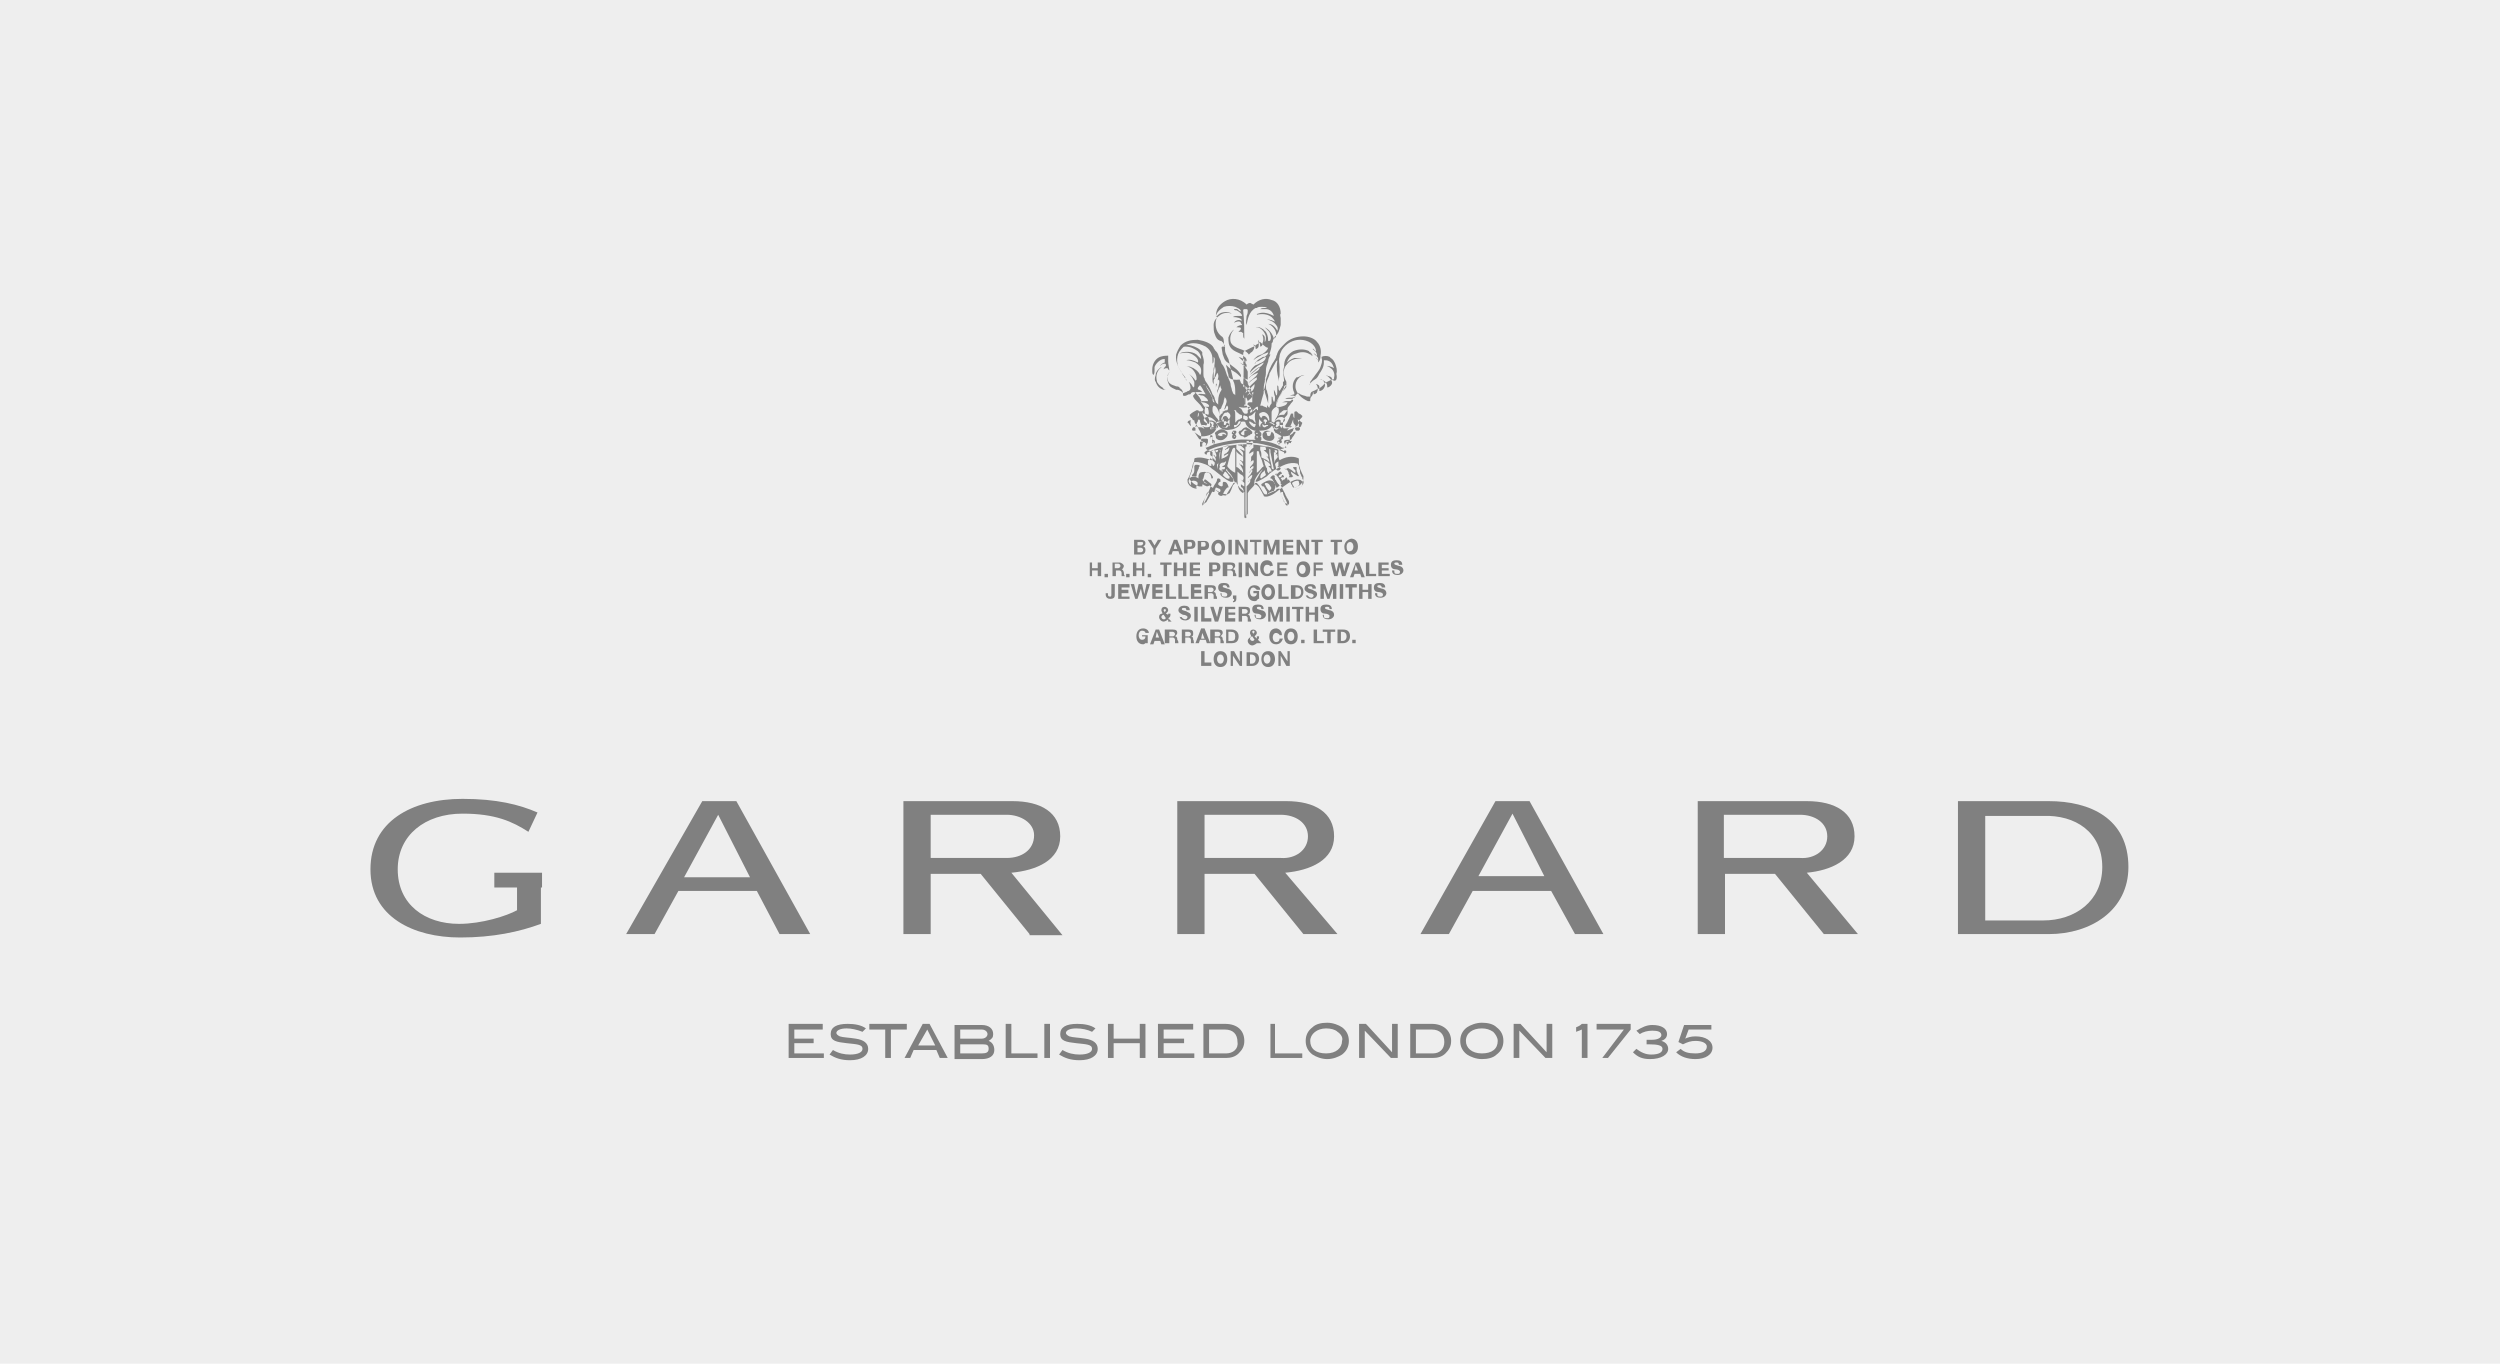<?xml version="1.0" encoding="utf-8"?>
<!-- Generator: Adobe Illustrator 19.0.1, SVG Export Plug-In . SVG Version: 6.00 Build 0)  -->
<svg version="1.1" id="Layer_1" xmlns="http://www.w3.org/2000/svg" xmlns:xlink="http://www.w3.org/1999/xlink" x="0px" y="0px"
	 viewBox="100 -50 220 120" style="enable-background:new 100 -50 220 120;" xml:space="preserve">
<style type="text/css">
	.st0{fill:#EEEEEE;}
	.st1{fill:#808080;}
</style>
<g>
	<rect x="100" y="-50" class="st0" width="220" height="120"/>
</g>
<g>
	<path class="st1" d="M207.7-7.6L207.7-7.6L207.7-7.6c-0.1,0-0.1,0.1-0.1,0.2c0,0,0,0.1,0,0.1v0v0c0,0.1-0.1,0.1-0.1,0.1
		c-0.1,0-0.3-0.1-0.3-0.2c0-0.1,0.1-0.2,0.2-0.2l0,0l0,0c0-0.1,0-0.1,0-0.2v0l0,0c-0.1-0.1-0.1-0.1-0.2-0.1c0,0-0.1,0-0.1,0.1l0,0v0
		c0,0.2-0.2,0.4-0.3,0.6c0,0.1-0.1,0.1-0.1,0.2l-0.1,0h0l0,0c0,0-0.1,0.1-0.1,0.1v0l0,0c0.1,0.1,0.2,0.2,0.3,0.2h0v0
		c0.1,0,0.1-0.1,0.1-0.2c0,0,0,0,0,0l0.1-0.2c0.1,0,0.2,0.1,0.3,0.1c0,0,0,0,0.1,0.1c0,0.1,0,0.2-0.1,0.2c0,0,0,0,0,0
		c0,0-0.1,0-0.1,0.1c0,0,0,0,0,0.1v0l0,0c0.1,0.1,0.2,0.2,0.4,0.1h0l0,0c0,0,0-0.1,0-0.1c0,0,0,0,0,0c0.1-0.2,0.2-0.4,0.4-0.6
		c0,0,0,0,0,0c0,0,0.1,0,0.1,0c0,0,0,0,0-0.1C208-7.5,207.9-7.6,207.7-7.6"/>
	<path class="st1" d="M206.1-8.4L206.1-8.4L206.1-8.4c0.1-0.1,0.1,0,0.2,0l0,0c0.2,0,0.3,0.3,0.3,0.5v0l0,0c0.1,0,0.1,0,0.1,0
		c0,0,0,0,0,0c0.1-0.1,0-0.2,0-0.2c0,0,0,0,0,0v0v0c-0.1-0.2-0.2-0.3-0.3-0.3c-0.2-0.1-0.6-0.1-0.8,0c-0.1,0.1-0.2,0.3-0.1,0.6
		c0.1,0.3,0.4,0.5,0.7,0.6c0,0,0.2,0,0.2-0.1c0,0,0,0,0,0c0,0,0-0.1,0-0.1l0,0l0,0c-0.2,0-0.4-0.1-0.5-0.2c-0.1-0.1-0.1-0.2,0-0.3
		C206-8.3,206-8.4,206.1-8.4"/>
	<path class="st1" d="M205.3-9.1c0,0-0.1,0-0.1,0h0l0,0c0,0,0,0-0.1,0.1c0,0,0,0.1,0,0.1c0,0,0,0.1,0,0.1l0,0v0c0,0.1,0,0.1,0,0.2
		c0,0.2-0.1,0.3-0.2,0.4l0,0l0,0c0,0,0,0.1,0,0.1l0,0l0,0c0,0,0.1,0,0.1,0c0.1,0,0.2,0.1,0.3,0l0,0v0c0,0,0,0,0-0.1c0,0,0,0,0,0
		c0-0.2,0.1-0.4,0.2-0.6c0,0,0,0,0-0.1c0,0,0.1-0.1,0.1-0.1l0,0l0,0C205.5-9.1,205.4-9.1,205.3-9.1"/>
	<path class="st1" d="M217.6-17.1L217.6-17.1c0.1-0.3,0-0.6-0.1-0.9v0v0c-0.1-0.2-0.2-0.4-0.4-0.5l-0.1-0.1c-0.2-0.1-0.5-0.1-0.7,0
		c0,0,0,0,0,0.1v0v0c0.1,0.3,0,0.5-0.1,0.8c-0.1,0.3-0.4,0.6-0.6,0.9c-0.1,0.1-0.2,0.3-0.3,0.4c0,0,0,0,0,0.1c0,0.1-0.1,0.1-0.1,0.2
		c0.1-0.2,0.3-0.4,0.5-0.5c0.2-0.1,0.3-0.3,0.4-0.5l0,0c0.2-0.3,0.4-0.6,0.4-1v0v0c0,0,0-0.1,0-0.1c0,0,0-0.1,0-0.1l0,0l0,0
		c0.2,0,0.3,0,0.5,0.1l0,0h0c0.3,0.2,0.3,0.4,0.4,0.6l0,0l0,0l0,0c0,0-0.3-0.2-0.7-0.2v0c0,0,0,0,0,0c0.1,0,0.3,0.1,0.4,0.2l0,0
		c0.2,0.1,0.4,0.5,0.3,0.8c0,0.1,0,0.2-0.1,0.2c-0.1,0-0.1-0.1-0.1-0.1c0,0,0,0,0,0c0,0,0,0,0,0c0-0.1-0.2-0.2-0.3-0.2l0,0
		c-0.1,0-0.1-0.1-0.2-0.1c0,0,0,0,0,0c0,0,0,0,0,0c0,0,0,0,0,0c0.4,0.3,0.6,0.6,0.5,0.8c-0.1,0.2-0.3,0.3-0.4,0.3h0v0
		c0-0.1,0-0.3-0.1-0.4c-0.1-0.2-0.4-0.3-0.6-0.3c0,0,0,0,0,0c0,0,0,0,0.1,0c0,0,0.1,0,0.1,0c0.2,0.1,0.3,0.3,0.3,0.5
		c0,0.1-0.1,0.4-0.4,0.5l0,0h0c0,0,0,0,0,0c0,0-0.1,0-0.1,0l0,0l0,0c0-0.1,0-0.3,0-0.4c0-0.1-0.2-0.2-0.3-0.2c0,0,0,0,0,0
		c0,0,0,0,0,0c0.2,0.2,0.2,0.5,0.1,0.7v0l0,0c0,0.1-0.2,0.2-0.3,0.2l0,0l0,0c0-0.2-0.1-0.3-0.1-0.3c0,0,0,0,0,0c0,0,0,0,0,0
		c0.1,0.2,0,0.4-0.1,0.5c-0.1,0.1-0.1,0.2-0.1,0.3c0,0,0,0.1,0,0.1c0,0-0.1,0-0.1,0c0,0-0.1,0-0.1,0h0l0,0c-0.5-0.2-1.1-0.7-1.1-1.3
		c0-0.4,0.2-0.7,0.5-0.9l0,0l0.3-0.1c-0.2,0-0.4,0.1-0.6,0.2l-0.1,0c-0.3,0.3-0.4,0.7-0.3,1.1c0,0.1,0.1,0.2,0.1,0.3v0v0
		c0,0,0,0.1,0,0.1l0,0l0,0l-0.4,0.1c0,0,0,0-0.1,0c0,0,0,0-0.1,0c0.1,0,0.1,0,0.2,0c0.2,0,0.4,0,0.5,0.1c0,0,0,0,0,0c0,0,0,0,0,0
		l0,0l0,0c-0.2,0.1-0.3,0.1-0.5,0.1c-0.1,0-0.3,0-0.4,0.1c0,0,0,0,0,0c0,0,0,0,0,0c0,0,0.1,0,0.1,0l0,0h0c0.3,0,0.5,0,0.5,0
		c0,0,0,0,0,0v0v0c0,0.1-0.1,0.2-0.2,0.2c0,0,0,0-0.1,0l0,0c-0.1,0-0.1,0-0.2,0c-0.1,0-0.3,0.1-0.4,0.1h0c0.1,0,0.2,0,0.3,0
		c0,0,0.1,0,0.1,0c0,0,0,0,0,0c0,0,0.1,0,0.1,0l0,0l0,0c-0.1,0.3-0.3,0.3-0.6,0.4c-0.1,0-0.2,0-0.3,0.1l0,0l0,0
		c0-0.1-0.1-0.1-0.1-0.2c0,0,0-0.1,0-0.1l0,0l0,0c0.1-0.4,0.4-0.8,0.6-1.2v0l0,0c0-0.1,0.1-0.1,0.1-0.2c0.1-0.1,0.1-0.2,0.2-0.3
		c0-0.1,0-0.1,0-0.2c0,0,0-0.1,0-0.1l-0.1-0.2v0v0c-0.2-0.5-0.2-1,0.2-1.4c0.3-0.4,0.9-0.5,1.3-0.4c-0.2-0.1-0.5-0.1-0.7-0.1
		c-0.3,0.1-0.6,0.3-0.8,0.6c-0.2,0.3-0.2,0.6-0.1,1.4v0l0,0c0,0,0,0,0,0c0,0,0,0.1-0.1,0.1l0,0l0,0c0,0,0-0.1,0-0.1c0,0,0-0.1,0-0.1
		c0,0.1,0,0.1,0,0.2c0,0.1,0,0.2,0,0.3v0l0,0c0,0.1-0.1,0.1-0.1,0.2c-0.1,0.1-0.1,0.2-0.2,0.3l0,0l0,0c-0.1-0.1-0.1-0.2-0.1-0.3
		c0-0.1,0-0.1-0.1-0.2l0,0c0,0.1,0,0.3,0,0.4l0,0.1v0v0c0,0,0,0.1,0,0.1c0,0.1,0,0.3-0.1,0.3l0,0l0,0c-0.1-0.4-0.2-0.5-0.2-0.5
		c0,0,0,0,0,0c0,0.1,0,0.4,0.1,0.6c0,0.1,0,0.1,0,0.1c0,0.1,0,0.3-0.1,0.4l0,0l0,0c0-0.1-0.1-0.2-0.1-0.3c0-0.1,0-0.2-0.1-0.2
		c0,0,0,0,0,0c0,0.1,0,0.1,0,0.2v0l0,0c0,0.1,0,0.3,0,0.4v0l0,0c-0.1,0.1-0.2,0.3-0.2,0.4l0,0l0,0c-0.1-0.1-0.2-0.2-0.2-0.3h0
		c0,0,0,0,0,0c0,0,0,0.1,0,0.1c0,0.1,0,0.1,0,0.2l0,0l0,0c-0.1-0.1-0.3-0.1-0.4-0.2h0v0c0,0-0.1,0-0.1,0c0,0-0.1,0-0.1,0l0,0v0
		c0.1-0.4,0.2-0.8,0.3-1.1c0,0,0-0.1,0-0.1c0-0.1,0-0.1,0.1-0.2l0,0l0,0l0,0.2c0.1,0.3,0.2,0.7,0.3,1v0v0c0,0,0,0,0,0c0,0,0,0,0,0
		c0-0.1,0-0.2,0-0.4c0-0.1,0-0.1,0-0.2c0-0.2-0.1-0.3-0.1-0.5c-0.1-0.1-0.1-0.3-0.1-0.4v0v0c0-0.4,0.2-0.7,0.3-1c0,0,0-0.1,0-0.1
		c0.2-0.4,0.4-0.7,0.6-1.1l0.1-0.1l0,0v0.1v0v0c-0.1,0.6,0,1.1,0.1,1.5c0,0,0,0.1,0,0.1c0,0.1,0,0.2,0,0.2c0,0,0,0,0,0c0,0,0,0,0,0
		c0-0.2,0.1-0.4,0.1-0.6v0c0-0.2,0-0.4,0-0.7c0-0.3-0.1-0.6,0-0.9c0-0.2,0.1-0.4,0.2-0.6c0,0,0,0,0,0c0.4-0.6,1-0.9,1.6-0.9
		c0.7,0,1.3,0.4,1.4,0.9l0,0l0,0c0,0,0,0,0,0c0,0,0,0.1,0,0.1l0,0l0,0c0,0-0.1,0-0.1-0.1c0,0-0.1,0-0.1-0.1l0,0c0,0-0.1,0-0.1,0
		c0,0,0,0,0.1,0.1c0.2,0.1,0.3,0.3,0.3,0.5l0,0l0,0c0,0-0.1,0-0.1-0.1c-0.1,0-0.1-0.1-0.2-0.1c0,0,0,0,0,0c0,0,0.1,0.1,0.1,0.1
		c0.1,0.1,0.3,0.2,0.3,0.4c0,0,0,0.1,0,0.1c0,0,0,0,0,0c0,0-0.1,0-0.1-0.1c0,0-0.1-0.1-0.1-0.1c0,0,0,0.1,0.1,0.1
		c0,0,0.1,0.1,0.1,0.1c0,0,0,0.1,0,0.1c0,0,0,0.1,0,0.1c0.1-0.1,0.2-0.3,0.2-0.5c0,0,0-0.1,0-0.1c0.1-0.4,0-0.9-0.3-1.2
		c-0.2-0.3-0.7-0.5-1.2-0.5c-0.6,0-1.2,0.2-1.6,0.6c-0.4,0.4-0.6,0.6-0.7,0.9c0,0.1-0.1,0.2-0.1,0.3c0,0.1-0.1,0.2-0.2,0.4
		c-0.3,0.4-0.5,1-0.7,1.6c0,0,0,0.1,0,0.1c0,0,0,0.1,0,0.1v0l0,0c0,0,0,0,0,0c0,0,0,0,0,0h0c0,0,0,0,0,0c0,0.2-0.1,0.4-0.1,0.5
		c0,0.1-0.1,0.2-0.1,0.3l0,0c0-0.2,0-0.5,0.1-0.8c0,0,0-0.1,0-0.1c0-0.1,0.1-0.2,0-0.2v0v0c0.1-0.2,0.1-0.4,0.1-0.7
		c0-0.3,0.1-0.5,0.2-0.8c0-0.2,0.1-0.4,0.2-0.6c0,0,0,0,0,0c0,0,0,0,0,0c0,0,0,0-0.1,0h0l0,0c0.1-0.3,0.2-0.6,0.2-0.9v0v0
		c0-0.1,0-0.1,0.1-0.2c0-0.2,0.1-0.3,0.2-0.5h0l0,0c0.3-0.2,0.4-0.6,0.5-1c0-0.2,0-0.4,0-0.6c0-0.1-0.1-0.3,0-0.4
		c0-0.6-0.3-1.1-0.8-1.2c-0.5-0.2-1.1-0.1-1.6,0.4l0,0l0,0l-0.2-0.1c-0.1-0.1-0.3,0-0.4,0.1l0,0l0,0l0,0c-0.6-0.6-1.4-0.6-1.9-0.3
		c-0.5,0.3-0.8,0.7-0.8,1.3c0,0.1,0.1,0.1,0.1,0.1h0l0,0l-0.1,0.3c-0.1,0.6,0.1,1.1,0.5,1.4c0.2,0.1,0.2,0.4,0.2,0.6
		c0,0.1,0,0.2,0.1,0.3v0v0c0,0,0,0.1,0,0.1c0,0.1,0,0.1,0,0.2c0,0.2,0.1,0.4,0.2,0.6l0.1,0.2l0.1,0.4c0.1,0.5,0.2,0.9,0.3,1.3l0,0v0
		c0,0,0,0,0,0c0,0,0,0,0,0c0,0.1,0,0.2,0.1,0.4c0.1,0.3,0.1,0.6,0.1,1l0,0.1l0,0c0,0,0-0.1-0.1-0.1c0,0-0.1-0.1-0.1-0.1l0,0l0,0
		c0-0.1-0.1-0.2-0.1-0.3c0-0.1-0.1-0.3-0.1-0.4c0,0,0,0,0,0c0,0,0,0,0,0l0,0v0c0-0.2-0.1-0.4-0.2-0.6c0-0.1,0-0.1-0.1-0.2l-0.1-0.3
		c-0.1-0.3-0.2-0.6-0.4-0.8l-0.1-0.3c-0.1-0.2-0.2-0.4-0.2-0.6v0c0,0.1,0,0.1,0,0.2l0,0l0,0c0-0.2-0.1-0.3-0.3-0.5
		c0-0.1-0.1-0.1-0.1-0.2c-0.2-0.4-0.8-0.6-1.4-0.7c-0.6,0-1.1,0.1-1.5,0.5c-0.2,0.3-0.3,0.5-0.4,0.8c-0.1,0.7,0.3,1.4,0.8,2
		c0,0,0,0.1,0,0.1c0,0,0,0.1,0.1,0.1c0,0,0,0,0,0.1c-0.1-0.2-0.2-0.4-0.3-0.5c-0.1-0.2-0.2-0.4-0.3-0.5c-0.3-0.5-0.3-1.3,0.1-1.7
		c0.3-0.4,0.7-0.6,1.1-0.6c0.4,0,0.7,0.1,1.1,0.3c0.3,0.2,0.4,0.4,0.5,0.6c0.1,0.2,0.1,0.5,0.1,0.8c0,0.2,0,0.4,0,0.6l0-0.5v0l0,0
		c0.1-0.1,0.1-0.2,0.1-0.3v0v0c0,0,0-0.1,0-0.1c0-0.1,0-0.1,0-0.2l0,0l0,0c0.1,0.1,0.1,0.2,0.1,0.2l0,0v0c0,0.3,0,0.5-0.1,0.8
		c0,0.3-0.1,0.5-0.1,0.8c0,0.1,0,0.2,0,0.2c0,0.1,0,0.3,0.1,0.4c0-0.1,0-0.2,0-0.4c0-0.2,0-0.4,0-0.6c0,0,0-0.1,0-0.1
		c0.1-0.4,0.1-0.6,0.1-0.6c0,0,0,0,0,0c0,0,0,0,0,0.1c0,0,0,0,0,0l0,0v0c0.1,0.3,0.1,0.5,0,0.8c0,0.1,0,0.2-0.1,0.3l0,0
		c0,0,0,0,0,0.1c0,0,0,0.1,0,0.1c0-0.1,0.1-0.2,0.1-0.2v0v0c0-0.1,0-0.1,0.1-0.2c0-0.1,0.1-0.2,0.1-0.3l0,0l0,0
		c0.2,0.2,0.1,0.5,0,0.8c0,0.1,0,0.2-0.1,0.2c0,0.1,0,0.1,0,0.2c0,0.1,0,0.1,0,0.2c0,0,0-0.1,0-0.1c0-0.1,0.1-0.3,0.1-0.4
		c0,0,0-0.1,0-0.1c0-0.1,0.1-0.2,0.1-0.2l0,0l0,0c0,0,0.1,0.1,0.1,0.1c0,0,0,0.1,0,0.1l0,0v0c0,0.2-0.1,0.4-0.1,0.6
		c-0.1,0.1-0.1,0.3-0.1,0.4c0,0,0,0,0,0c0,0,0,0,0,0c0.1-0.3,0.2-0.5,0.3-0.7l0,0l0,0l0,0l0,0l0,0c0,0,0,0.1,0,0.1
		c0,0.1,0.1,0.2,0.1,0.3v0v0c-0.2,0.3-0.3,0.6-0.3,1c0,0,0,0.1,0,0.1c0,0.1,0,0.1,0,0.2l0,0l0,0c0,0-0.1-0.1-0.1-0.1
		c0,0-0.1-0.1-0.1-0.1l0,0v0c0-0.1-0.1-0.2-0.1-0.3c0-0.1-0.1-0.3-0.2-0.4v0l0,0c-0.1-0.3-0.3-0.7-0.5-1c-0.1-0.1-0.2-0.3-0.2-0.4
		c-0.1-0.1-0.1-0.3-0.1-0.4c0-0.1,0-0.2,0-0.3l0,0v0c0-0.1,0-0.1,0-0.2c0-0.1,0-0.2,0-0.3c0.1-0.3,0-0.6-0.1-0.9c0,0,0-0.1,0-0.1
		c0,0,0,0,0,0l0,0l0,0l0,0c0,0,0,0,0,0c0,0,0,0,0-0.1c0,0,0,0,0,0h0c-0.2-0.3-0.6-0.5-1-0.6c-0.4-0.1-0.7,0-0.9,0.2c0,0,0,0,0,0
		c0.1,0,0.2-0.1,0.4-0.1h0h0c0.5,0,0.8,0.2,1.1,0.4c0.2,0.2,0.3,0.4,0.3,0.7v0l0,0c-0.1-0.1-0.2-0.2-0.3-0.3l-0.1-0.1
		c-0.4-0.3-1.1-0.3-1.5-0.1l0,0c0.6-0.1,0.9-0.1,1.3,0.2c0.3,0.2,0.4,0.5,0.3,0.6l0,0l0,0c-0.4-0.2-0.7-0.3-1-0.2c0,0,0,0,0,0
		c0.3,0,0.5,0.1,0.8,0.2c0.3,0.2,0.5,0.4,0.5,0.7c0,0.2,0,0.3-0.1,0.4l0,0l0,0c-0.1-0.3-0.5-0.6-0.8-0.7c-0.2-0.1-0.4,0-0.5,0
		c0.3-0.1,0.6,0.1,0.8,0.4c0.2,0.3,0.2,0.5,0.2,0.7l0,0c0,0-0.1,0.1-0.1,0.1l0,0l0,0c-0.1-0.2-0.4-0.5-0.6-0.6
		c0.3,0.2,0.4,0.5,0.5,0.7c0,0.2,0,0.3,0,0.4l-0.1,0.1l0,0l0,0c-0.1-0.2-0.2-0.4-0.4-0.5l0,0v0c0,0,0,0,0,0v0
		c0.1,0.1,0.1,0.2,0.1,0.2c0.1,0.3,0.1,0.5-0.1,0.6c-0.1,0-0.2,0.1-0.2,0.1l0,0c-0.1,0-0.2,0.1-0.3,0.1l0,0l0,0
		c0-0.2-0.1-0.3-0.2-0.4c0,0-0.1,0-0.1-0.1c-0.1-0.1-0.2-0.1-0.3-0.1c-0.2-0.1-0.4-0.1-0.6-0.3v0v0c-0.2-0.2-0.2-0.6-0.1-0.8
		c0,0,0-0.1,0.1-0.1c0,0,0-0.1,0.1-0.1c-0.1,0-0.1,0.1-0.2,0.2c0,0,0,0,0,0.1c-0.2,0.3,0,0.7,0.1,0.9c0.1,0.2,0.4,0.3,0.6,0.4l0.1,0
		c0.1,0,0.4,0.1,0.5,0.3c0,0.1,0,0.1,0,0.2c0.2,0.1,0.3,0,0.5-0.1c0,0,0.1,0,0.1,0c0,0,0.1,0,0.1-0.1c0.1-0.1,0.2-0.1,0.3-0.1h0l0,0
		c0.2,0.1,0.3,0.3,0.4,0.4c0.1,0.1,0.1,0.2,0.2,0.3l0,0v0l0,0.2c0.1,0.1,0.2,0.3,0.3,0.4c0.1,0.1,0,0.2,0,0.3c0,0.3,0.1,0.5,0.3,0.6
		l0,0v0c0.1,0.2,0.2,0.5,0.2,0.8v0l0,0c-0.1,0.1-0.2,0.1-0.3,0.1h0h0c0,0-0.1,0-0.1,0c-0.1,0-0.3-0.1-0.4-0.2v0v0c0,0,0,0,0.1,0
		c0.1,0,0.1,0,0.2,0c0.1,0,0.1,0.1,0.2,0c0,0,0,0,0-0.1c0-0.1,0.1-0.1,0-0.2c-0.2-0.3-0.4-0.6-0.4-0.9c-0.1,0-0.1,0-0.2,0
		c0,0-0.1,0-0.1,0c0,0.1,0,0.1,0,0.2c0,0.1,0,0.2-0.1,0.3l0,0h0c0,0,0,0,0,0c0,0,0,0,0,0l0,0v0c0-0.2,0-0.3,0.1-0.4c0,0,0,0,0-0.1
		c0-0.1-0.1-0.1-0.2-0.1c-0.2,0.1-0.4,0.2-0.6,0.4c0,0,0,0.1,0,0.1c0,0,0,0,0,0c0.1,0.1,0.1,0.2,0.2,0.2c0,0.1,0.1,0.2,0.2,0.2l0,0
		v0c0,0.2,0.1,0.3,0.2,0.4l0,0l0,0c0.1,0.1,0.1,0.2,0.2,0.4c0.1,0.1,0.1,0.2,0.2,0.4c0,0.1,0,0.2,0,0.3c0,0.1,0,0.2,0,0.3
		c0.1,0,0.1,0,0.2,0.1c0.1,0,0.1,0,0.2,0.1c0.1,0,0,0.1,0,0.2c0,0,0,0.1,0,0.1v0v0c0,0.3,0.2,0.3,0.4,0.4c0.1,0,0.1,0,0.2,0.1l0,0
		l0,0c0,0.1,0,0.3,0,0.4c0,0.1,0,0.1,0,0.2v0l0,0c0,0,0,0,0,0c0,0,0,0.1-0.1,0.1l0,0c-0.5-0.2-1-0.3-1.4-0.2c-0.1,0-0.1,0.1-0.1,0.1
		c0,0.2-0.1,0.4-0.1,0.6c0,0.1-0.1,0.2-0.1,0.3v0l0,0l0,0.1c-0.1,0.3-0.3,0.6-0.2,0.8c0.2,0.3,0.5,0.5,0.8,0.6c0,0,0,0,0.1,0
		c0.1,0,0.1,0,0.2,0l0-0.1c0.1-0.2,0.1-0.3,0.2-0.5l0,0c0,0,0.1,0,0.1,0c0,0,0,0,0,0h0l0,0l0.5,0.4l0,0v0l0,0.1l0,0l0,0l-0.1,0.2
		c-0.1,0.3-0.2,0.5-0.4,0.8c-0.1,0.2-0.2,0.5-0.2,0.7c0,0,0,0,0,0c0,0,0,0,0,0c0,0,0.1-0.1,0.1-0.1c0.1-0.1,0.2-0.1,0.2-0.2
		c0.1-0.2,0.2-0.3,0.3-0.5c0.1-0.2,0.2-0.4,0.3-0.6l0,0h0l0,0h0l0,0l0.4,0.3l0.1,0c0.2,0.1,0.4,0.2,0.7,0.2c0.1,0,0.1-0.1,0.2-0.1
		c0.1-0.2,0.2-0.4,0.3-0.7l0,0v0c0,0,0.1-0.1,0.1-0.1c0.1-0.1,0.1-0.2,0.2-0.2l0,0l0,0l0,0.1c0.1,0.1,0.1,0.2,0.2,0.3
		c0.1,0.1,0.1,0.2,0.2,0.2c0.1,0.1,0.2,0.2,0.3,0.3v0v0c0,0.3,0,0.6,0,1c0,0.3,0,0.6,0,1c0,0,0,0.1,0,0.1c0,0.1,0,0.2,0.1,0.2
		c0.1-0.1,0.1-0.3,0.2-0.4c0,0,0-0.1,0-0.1v-1.7v0v0c0.1-0.2,0.2-0.3,0.3-0.4c0.1-0.1,0.3-0.3,0.3-0.4c0,0,0-0.1,0.1-0.1
		c0,0,0.1,0,0.1,0v0c0.3,0.3,0.4,0.6,0.6,0.9l0.1,0.1c0,0,0.1,0,0.1,0c0,0,0.1,0,0.1,0c0.2-0.1,0.5-0.2,0.7-0.3c0,0,0.1,0,0.1-0.1
		c0.1-0.1,0.2-0.1,0.3-0.1h0l0,0l0.1,0.4c0,0.1,0.1,0.2,0.1,0.3c0.1,0.1,0.1,0.3,0.2,0.4l0,0v0c0,0.1,0.1,0.2,0.2,0.2
		c0,0,0.1,0.1,0.1,0.1c0,0,0,0,0,0c0,0,0.1,0,0.1,0c0,0,0,0,0,0c0.1-0.2,0-0.4-0.1-0.5c0-0.1-0.1-0.1-0.1-0.2
		c-0.1-0.1-0.1-0.3-0.2-0.4c-0.1-0.2-0.2-0.4-0.3-0.6l0,0l0,0c0.1-0.1,0.2-0.2,0.3-0.3c0,0,0.1,0,0.1-0.1c0,0,0,0,0.1,0
		c0.1,0,0.1-0.1,0.2-0.1h0l0,0c0.1,0.1,0.1,0.2,0.2,0.3c0,0.1,0,0.1,0.1,0.2c0,0.1,0.1,0.2,0.1,0.2c0.3,0,0.7-0.2,0.8-0.5
		c0.1-0.1,0.1-0.3,0.1-0.5c-0.2-0.4-0.4-0.8-0.4-1.2c0-0.1,0-0.1,0-0.2c0-0.1,0-0.2-0.1-0.2c-0.5-0.2-1.1-0.1-1.6,0.2l0,0h0l0,0h0
		l0,0c-0.1-0.2-0.1-0.4-0.1-0.7c0-0.1,0-0.1,0-0.2v0l0,0c0.1,0,0.2-0.1,0.3-0.1c0.1,0,0.3-0.1,0.3-0.2l0,0v0c0.1,0,0-0.1,0-0.2
		c0-0.1,0-0.2,0.1-0.2h0l0,0l0,0c0.1,0,0.2-0.1,0.3-0.1c0-0.1,0-0.3,0-0.4l0-0.1v0l0,0c0-0.1,0.1-0.2,0.2-0.3
		c0.1-0.1,0.1-0.1,0.1-0.2c0-0.1,0.2-0.2,0.3-0.3c0,0,0.1,0,0.1-0.1c0-0.1,0.1-0.1,0.1-0.2c0-0.1,0-0.2,0.1-0.3c0,0,0.1-0.1,0.1-0.1
		c0.1-0.1,0.1-0.1,0.1-0.2c-0.1-0.1-0.2-0.2-0.3-0.2c-0.1-0.1-0.1-0.1-0.2-0.2c-0.1,0-0.2,0-0.2,0.1c0,0.1,0,0.1,0,0.2
		c0,0.1,0,0.2,0,0.3l0,0l0,0c-0.1-0.1-0.1-0.2-0.1-0.3c0,0,0-0.1,0-0.1c-0.1,0-0.2,0-0.2,0l0,0c-0.1,0.3-0.2,0.5-0.3,0.7
		c0,0.1-0.1,0.1-0.1,0.2c0,0-0.1,0.1-0.1,0.2c0,0,0,0.1,0.1,0.1c0,0,0,0,0.1,0c0.1,0,0.1,0,0.1,0c0.1,0,0.1-0.1,0.2-0.1
		c0,0,0,0,0.1,0c0,0,0,0,0,0v0l0,0c-0.2,0.2-0.4,0.2-0.7,0.2h0c-0.1,0-0.1-0.1-0.1-0.2c0,0,0-0.1,0-0.1l0,0l0,0c0-0.1,0-0.1,0-0.2
		c0-0.2,0.1-0.4,0.2-0.5v0l0,0c0.1-0.1,0.2-0.2,0.2-0.3v0l0,0c0-0.1,0-0.1,0-0.2c0,0,0-0.1,0-0.2v0v0c0-0.2,0.2-0.3,0.3-0.5
		c0.1-0.1,0.2-0.2,0.2-0.3v0c0,0,0,0,0,0c0,0,0,0-0.1,0l0,0l0,0c0-0.1,0.1-0.2,0.2-0.2c0.1-0.1,0.1-0.1,0.1-0.2l0,0l0,0l0,0
		c0.1-0.1,0.2-0.2,0.3-0.2l0,0l0,0c0.2,0.2,0.5,0.2,0.7,0.3l0,0c0,0,0.1,0,0.1,0c0.1,0,0.1,0,0.2,0c0-0.1,0-0.3,0.1-0.4
		c0.1-0.1,0.3-0.1,0.4-0.2c0.3-0.1,0.6-0.3,0.8-0.6l0,0l0,0c0.2-0.1,0.4-0.2,0.6-0.3C217.6-16.3,217.7-16.7,217.6-17.1L217.6-17.1
		 M212.3-14.5c0.1-0.4,0.4-0.8,0.6-1.2l0.1-0.2l0,0v0c0,0,0,0,0-0.1c0,0,0.1-0.1,0.1-0.1h0c0,0,0.1,0,0.1,0.1c0,0,0,0,0,0l0,0l0,0
		c0,0.1-0.1,0.2-0.2,0.3c0,0-0.1,0.1-0.1,0.1c-0.2,0.3-0.4,0.7-0.5,1l-0.1,0.1l0,0l0,0C212.4-14.4,212.4-14.4,212.3-14.5L212.3-14.5
		L212.3-14.5 M211.9-12.9c0-0.1,0-0.3,0-0.4c0-0.1,0-0.3,0-0.4c0-0.2,0.2-0.4,0.4-0.5h0c0,0,0,0,0.1,0c0,0,0,0,0.1,0.1c0,0,0,0,0,0
		l0,0l0,0c0.1,0.3,0,0.6-0.2,0.9c-0.1,0.1-0.1,0.2-0.2,0.4l0,0l0,0C212-12.9,211.9-12.9,211.9-12.9L211.9-12.9L211.9-12.9
		 M212.1-12.7L212.1-12.7L212.1-12.7L212.1-12.7c0.1,0.1,0.1,0.1,0.1,0.1v0l0,0c-0.1,0-0.2,0-0.2-0.1c-0.1,0-0.2-0.1-0.4-0.1h0l0,0
		c0,0,0,0,0,0c0,0,0,0,0.1,0C211.8-12.9,212-12.8,212.1-12.7 M212.3-12.7L212.3-12.7C212.3-12.7,212.3-12.7,212.3-12.7
		c0-0.1,0-0.1,0-0.1v0c0-0.1,0.1-0.1,0.2-0.1c0.1,0,0.1,0,0.1,0.1l0,0c0,0,0,0.1,0,0.1c0,0,0,0,0,0.1c0,0,0,0,0,0c0,0,0,0,0.1,0
		c0.1,0,0.1,0,0.2,0l0,0l0,0l-0.1,0.3l0,0l0,0c0,0,0-0.1-0.1-0.1c0-0.1-0.1-0.1-0.1-0.2c0,0,0,0-0.1,0.1c0,0-0.1,0.1-0.2,0.1l0,0
		l0,0c-0.1-0.1,0-0.1,0-0.2C212.3-12.6,212.4-12.6,212.3-12.7 M212.7-11.9C212.6-11.9,212.6-11.9,212.7-11.9
		C212.6-11.9,212.6-11.9,212.7-11.9L212.7-11.9L212.7-11.9c-0.1-0.1-0.1-0.1,0-0.1c0,0,0,0,0-0.1l0,0
		C212.7-12.1,212.7-12,212.7-11.9 M212.7-11.5L212.7-11.5L212.7-11.5C212.7-11.5,212.7-11.5,212.7-11.5c0,0.1,0,0.1-0.1,0.1
		c0,0-0.1,0-0.1,0c0,0,0,0,0,0c0-0.1,0-0.1,0.1-0.1c0,0,0,0,0,0l0,0l0,0C212.6-11.5,212.6-11.5,212.7-11.5
		C212.7-11.5,212.7-11.5,212.7-11.5 M212.3-12.3c0.1,0,0.2,0,0.2-0.1l0,0l0,0c0,0,0,0.1,0,0.1v0h0c-0.1,0.1-0.1,0.1-0.2,0.1h0
		c-0.1,0-0.2-0.1-0.2-0.2v0l0,0c0,0,0,0,0-0.1c0,0,0-0.1,0-0.1l0,0l0,0C212.1-12.4,212.2-12.3,212.3-12.3 M210.9-12.4L210.9-12.4
		L210.9-12.4C210.9-12.4,210.9-12.4,210.9-12.4C210.9-12.4,210.8-12.4,210.9-12.4L210.9-12.4L210.9-12.4c-0.2-0.2-0.1-0.4-0.1-0.7
		l0,0l0,0c0,0,0.1,0,0.1,0.1c0,0,0.1,0.1,0.1,0.1l0,0l0,0c0,0,0.1,0.1,0.2,0.1c0,0,0-0.1,0-0.1c0-0.1,0-0.2,0.1-0.2v0h0
		c0.1,0,0.1,0,0.2,0.1v0v0c0,0,0,0,0,0c0,0,0,0.1,0,0.1v0l0,0c-0.1,0-0.1,0.1-0.1,0.1c0,0.1,0,0.1-0.1,0.1l0,0l0,0c0,0,0,0,0-0.1
		c0,0,0-0.1,0-0.1h0h0c0,0-0.1,0-0.1,0c0,0,0,0,0,0C210.9-12.7,210.9-12.6,210.9-12.4 M211.1-12.7L211.1-12.7L211.1-12.7
		C211.1-12.7,211.1-12.6,211.1-12.7c0.1,0.1,0.1,0.1,0.1,0.1l0,0l0,0c0.1,0.1,0.1,0,0.2,0l0,0c0,0,0,0,0.1,0c0,0,0.1,0,0.1,0h0l0,0
		c0,0.1-0.1,0.1-0.1,0.1l0,0l0,0c0,0,0,0,0,0c-0.1,0-0.1,0.1-0.2,0.1c-0.1,0-0.1,0-0.2-0.1C211.1-12.5,211.1-12.6,211.1-12.7
		 M211-13.7c0.2-0.1,0.4,0,0.5,0.1v0l0,0c0.2,0.2,0.2,0.4,0.2,0.6v0l0,0c0,0,0,0,0,0c0,0,0,0-0.1,0l0,0l0,0c0-0.1-0.1-0.3-0.3-0.4
		l0,0c-0.1,0-0.1,0-0.2,0c0,0.1-0.1,0.1-0.1,0.2l0,0l0,0c-0.1-0.1-0.2-0.2-0.2-0.4v0C210.9-13.6,210.9-13.7,211-13.7 M211.6-19.4
		c-0.1,0.3-0.4,0.5-0.6,0.6c-0.1,0-0.2,0.1-0.3,0.1c-0.1,0.1-0.3,0.2-0.4,0.4l0,0c0.2-0.2,0.5-0.3,0.8-0.5c0.2-0.1,0.3-0.1,0.5-0.2
		l0,0v0c0,0.2-0.2,0.3-0.3,0.4c0,0,0,0-0.1,0v0v0c-0.1,0-0.2,0.1-0.2,0.1c-0.2,0.1-0.4,0.2-0.6,0.5c0,0,0.1,0,0.1-0.1
		c0,0,0.1-0.1,0.1-0.1v0l0.1,0c0.2-0.1,0.4-0.3,0.7-0.4l0,0l0,0c0,0.3-0.3,0.5-0.6,0.6c-0.1,0.1-0.3,0.1-0.4,0.2
		c-0.2,0.2-0.4,0.4-0.4,0.6c0,0,0,0,0,0c0.4-0.5,1-0.8,1.2-0.9l0,0l0,0c0,0.1-0.1,0.2-0.2,0.3c-0.1,0.1-0.3,0.2-0.4,0.3
		c-0.2,0.2-0.4,0.3-0.6,0.5l0,0l0,0c0,0,0,0,0,0c0,0,0,0,0,0c0.1-0.2,0.3-0.3,0.4-0.4c0,0,0.1-0.1,0.1-0.1h0l0.3-0.2l0,0l0,0
		c0.1,0.1,0,0.2-0.1,0.3l0,0l0,0l-0.4,0.3c-0.1,0.1-0.4,0.3-0.4,0.4c0,0,0,0,0,0c0,0,0,0,0,0c0,0,0.1-0.1,0.1-0.1
		c0,0,0.1-0.1,0.1-0.1c0.3-0.2,0.6-0.3,0.6-0.3l0,0l0,0c-0.1,0.3-0.3,0.4-0.5,0.6c-0.2,0.1-0.3,0.3-0.4,0.4c0,0,0,0,0,0c0,0,0,0,0,0
		c0.2-0.2,0.4-0.4,0.8-0.6l0,0l0,0c0,0.1,0,0.2,0,0.2v0l0,0c-0.1,0.1-0.1,0.1-0.2,0.2c-0.3,0.3-0.7,0.6-0.8,1c0,0,0,0,0,0
		c0,0,0,0,0,0c0,0,0.1-0.1,0.1-0.1c0,0,0.1-0.1,0.1-0.1c0.1-0.1,0.2-0.2,0.3-0.3c0.1-0.1,0.2-0.2,0.3-0.3c0,0,0,0,0,0l0,0l0,0.1
		c0,0.2-0.1,0.4-0.2,0.5v0h0c-0.2,0.1-0.4,0.3-0.5,0.5c0,0,0,0,0,0c0.1-0.2,0.4-0.3,0.6-0.4l0,0l0,0c0,0.3-0.1,0.5-0.5,0.8l0,0l0,0
		c0-0.1-0.1-0.2-0.1-0.3c0,0-0.1,0-0.1,0c-0.1,0-0.1,0-0.2,0v0v0c0-0.3,0-0.6,0-0.9c0-0.8,0.1-1.5,0-2.3c0-0.1,0-0.1,0-0.2
		c0-0.1,0-0.1,0-0.2v0v0c0-0.1,0-0.1,0-0.2c0-0.1,0-0.2,0.1-0.3c0.2-0.1,0.4-0.2,0.6-0.3c0.2-0.1,0.3-0.1,0.5-0.3l0,0h0
		c0.1,0,0.1-0.1,0.2-0.1c0,0,0.1-0.1,0.1-0.1h0l0,0C211.4-19.4,211.5-19.4,211.6-19.4L211.6-19.4L211.6-19.4L211.6-19.4 M210.7-14.2
		l0,0.3l0,0l0,0c0,0-0.1,0-0.1-0.1c-0.1,0-0.1-0.1-0.1,0c-0.1,0.1-0.2,0.2-0.3,0.2c0,0-0.1,0.1-0.1,0.1l0,0h0l-0.1,0h0v0
		c0-0.2,0.2-0.3,0.2-0.3l0,0l0,0c0,0,0,0,0,0.1c0,0,0,0.1,0,0.1c0.1-0.1,0.2-0.3,0.4-0.4l0,0h0C210.6-14.2,210.6-14.2,210.7-14.2
		C210.6-14.2,210.7-14.2,210.7-14.2C210.7-14.2,210.7-14.2,210.7-14.2L210.7-14.2 M210.6-11.8C210.6-11.8,210.6-11.9,210.6-11.8
		c-0.1-0.1-0.1-0.1-0.1-0.1c0,0,0,0,0.1,0c0,0,0.1,0,0.1,0c0,0,0,0,0,0.1C210.7-11.9,210.7-11.9,210.6-11.8
		C210.7-11.8,210.7-11.8,210.6-11.8C210.7-11.8,210.6-11.8,210.6-11.8 M210.7-11.6C210.7-11.6,210.7-11.6,210.7-11.6
		c0,0.1,0,0.1,0,0.1c0,0,0,0,0,0c-0.1,0-0.1,0-0.1,0l0,0v0C210.5-11.6,210.5-11.6,210.7-11.6C210.6-11.6,210.6-11.6,210.7-11.6
		 M209.8-13.3c0,0.1,0,0.1,0,0.2v0h0c-0.1,0.1-0.2,0.1-0.3,0c-0.1,0-0.1-0.1-0.1-0.1l0,0c0-0.1,0-0.1,0-0.2c0,0,0,0,0,0l0,0l0,0
		c0,0,0.1-0.1,0.2,0C209.7-13.4,209.7-13.4,209.8-13.3L209.8-13.3L209.8-13.3C209.8-13.3,209.8-13.3,209.8-13.3 M209.8-13.7
		c0,0,0,0.1-0.1,0.1l0,0l0,0c-0.1,0-0.2,0-0.2,0l0,0l0,0c0,0,0-0.1-0.1-0.1c-0.1-0.2-0.1-0.3-0.3-0.4l-0.1-0.1l0,0v0v0v0l0,0
		c0.3,0.1,0.6,0.1,0.9,0h0l0,0c0,0,0,0,0.1,0c0,0,0,0,0,0v0l0,0c0,0.1-0.1,0.1-0.1,0.2c0,0-0.1,0.1-0.1,0.1
		C209.8-13.8,209.8-13.8,209.8-13.7 M209.1-13.1c-0.2,0-0.3,0.2-0.4,0.3l0,0l0,0v0c0-0.1,0-0.2,0-0.3c0-0.1,0-0.2,0-0.3
		c0-0.1,0-0.1,0-0.2c0-0.1,0-0.2-0.1-0.3l0,0l0,0c0,0,0,0,0.1,0c0,0,0.1,0,0.1,0.1c0,0,0,0.1,0.1,0.1l0,0l0,0
		c0.1,0.1,0.2,0.2,0.3,0.2c0,0,0.1,0,0.1,0.1l0,0l0,0c0,0.1,0,0.1,0,0.2C209.2-13.2,209.2-13.2,209.1-13.1 M209.2-12.9L209.2-12.9
		c-0.1,0.2-0.3,0.4-0.5,0.5v0h0c0,0,0,0,0,0c0,0-0.1,0-0.1,0l0,0l0,0c0-0.1,0-0.2,0-0.2l0,0l0,0c0,0,0.1,0,0.1,0c0,0,0.1,0,0.1,0
		c0,0,0.1-0.1,0.1-0.1C209-12.9,209-13,209.2-12.9L209.2-12.9L209.2-12.9L209.2-12.9L209.2-12.9 M209.5-17.5c0-0.3,0-0.5,0-0.8
		c0-0.1,0-0.1,0-0.2l0,0l0,0c0,0,0,0,0,0c0,0,0,0,0,0l0,0h0c0,0,0.1,0,0.1-0.1l0,0l0,0c0,0.5,0,1.1,0,1.6c0,0.6,0,1.1,0,1.8
		c0,0.1,0,0.2,0,0.3c0,0.2,0,0.3,0,0.5l0,0l0,0c0,0,0,0,0,0c0,0-0.1,0-0.1,0l0,0l0,0c0-0.1,0-0.1,0-0.2c0-0.1,0-0.1,0-0.2l0,0v0
		c0-0.4,0-0.7,0-1.1c0-0.4,0-0.7,0-1.1C209.5-17.1,209.5-17.3,209.5-17.5 M209.9-13.4L209.9-13.4L209.9-13.4c0.2,0,0.3-0.1,0.4-0.2
		c0.1-0.1,0.1-0.1,0.2-0.2l0,0l0,0c-0.1,0.3-0.1,0.6,0,1l0,0l0,0c-0.1,0-0.1-0.1-0.2-0.2l0,0c-0.1-0.1-0.1-0.1-0.2-0.1
		c-0.1,0-0.1-0.1-0.2-0.1l0,0l0,0C209.9-13.2,209.9-13.3,209.9-13.4 M209.9-12.9C209.9-12.9,210-12.9,209.9-12.9
		C210-12.9,210-12.9,209.9-12.9c0.1,0,0.1,0,0.1,0h0l0,0c0,0,0,0,0,0c0.1,0,0.1,0.1,0.2,0.1l0,0c0.1,0.1,0.1,0.1,0.2,0.1l0,0
		c0,0,0,0,0,0c0,0,0.1,0,0.1,0v0v0c0,0,0,0.2-0.1,0.3l0,0h0C210.3-12.4,210-12.6,209.9-12.9L209.9-12.9L209.9-12.9 M208.1-17
		c0-0.1-0.1-0.3-0.1-0.4c0-0.2-0.1-0.3-0.1-0.5l0,0l0,0c0,0,0.1,0.1,0.1,0.1c0,0,0.1,0.1,0.1,0.1v0v0c0.1,0.1,0.3,0.3,0.5,0.4
		c0.2,0.1,0.4,0.3,0.6,0.5c0,0,0-0.1,0-0.1c0,0,0,0,0-0.1c-0.2-0.4-0.5-0.6-0.9-0.9c-0.1-0.1-0.3-0.2-0.4-0.3
		c-0.2-0.2-0.2-0.4-0.3-0.6l-0.1-0.6v0l0,0c0,0,0,0,0,0c0,0,0-0.1,0.1-0.1c0,0,0,0,0.1,0c0,0,0.1,0,0.1,0c0-0.1,0-0.1-0.1-0.2
		c0-0.1-0.1-0.1-0.1-0.2c0,0-0.1,0-0.1-0.1c0,0-0.1,0-0.1,0c-0.3-0.1-0.4-0.3-0.5-0.6c-0.1-0.2-0.1-0.5-0.1-0.8
		c0-0.4,0.3-0.7,0.6-0.9v0h0c0.3-0.2,0.7-0.2,1-0.1v0c-0.3-0.2-0.9-0.2-1.2,0.1l-0.2,0.2l0,0l0,0c0-0.4,0.4-0.7,0.7-0.9
		c0.3-0.1,0.7-0.1,1,0c0.2,0.1,0.5,0.2,0.5,0.4l0,0l0,0c-0.1,0-0.1,0-0.2-0.1c0,0-0.1,0-0.1-0.1c0,0-0.1,0-0.1,0c-0.1,0-0.1,0-0.2,0
		c0,0,0,0.1,0.1,0.1c0,0,0.1,0,0.1,0c0.2,0.1,0.5,0.3,0.5,0.5v0l0,0c-0.1,0-0.1,0-0.2,0c0,0-0.1,0-0.2,0l0,0c-0.1,0-0.3,0-0.4,0.1
		c0,0,0,0,0,0c0,0,0,0,0,0l0,0h0c0.4,0,0.7,0.1,0.8,0.3c0,0,0,0,0,0c0,0,0,0-0.1,0h0c-0.2-0.1-0.5,0-0.6,0.2c0,0,0,0,0,0
		c0,0,0,0,0,0c0.2-0.1,0.5-0.2,0.6,0v0l0,0c0,0.1,0.1,0.1,0.1,0.2v0l0,0c-0.2,0-0.4,0.1-0.5,0.2c0,0,0.1,0,0.1,0c0,0,0,0,0,0l0,0
		l0,0c0.1,0,0.3,0,0.3,0.1l0,0v0c0,0.1-0.1,0.2-0.1,0.2c-0.1,0-0.1,0.1-0.1,0.1c0,0,0,0,0.1,0c0,0,0.1,0,0.1,0h0
		c0.1,0,0.1,0.1,0.2,0.1l0,0v0c0,0.1,0,0.1,0,0.2c0,0.1,0,0.2,0.1,0.3c0,0,0,0,0,0c0,0,0,0,0,0c0,0,0,0,0,0c0-0.6,0-1.6-0.1-2.5v0v0
		c0-0.1,0.1-0.1,0.2-0.1c0.1,0,0.2,0,0.2,0.1v0v0c0,0.2,0,0.3-0.1,0.5c0,0.3-0.1,0.5,0,0.8v0c0,0,0,0,0,0c0,0,0,0,0,0
		c0.1-0.5,0.2-1.2,0.8-1.5l0.1,0c0.1-0.1,0.3-0.1,0.4-0.1c0.2,0,0.4,0,0.5,0.1l0,0l0,0l0,0l0,0l0,0c-0.1,0-0.1,0-0.2,0
		c-0.1,0-0.3,0-0.4,0.1c0,0,0,0,0,0c0,0,0,0,0,0c0,0,0,0,0,0c0.1,0,0.3,0,0.5,0c0.3,0,0.6,0.2,0.7,0.6l0,0l0,0l0,0l0,0l0,0
		c-0.4-0.2-0.9-0.4-1.4-0.2c0,0-0.1,0-0.1,0.1c0.4-0.1,0.9-0.1,1.3,0.2c0.1,0.1,0.2,0.2,0.3,0.4l0,0l0,0c-0.2-0.1-0.5-0.2-0.7-0.2
		c0,0,0,0,0,0c0,0,0,0,0,0l0,0c0.3,0.1,0.6,0.2,0.8,0.5c0.1,0.1,0.2,0.3,0.1,0.5l0,0l0,0h0h0l0,0c-0.2-0.4-0.5-0.6-0.8-0.6
		c0,0,0,0,0,0c0,0,0,0,0,0c0.3,0.1,0.7,0.5,0.7,0.9c0,0.2,0,0.3-0.2,0.4l0,0l0,0c-0.1-0.4-0.4-0.8-0.8-1c0,0,0,0,0,0
		c0,0,0.1,0.1,0.1,0.1c0.1,0.1,0.2,0.2,0.3,0.3c0.1,0.2,0.2,0.5,0.1,0.7c0,0.1-0.1,0.1-0.2,0.1h0v0c0-0.4-0.1-0.7-0.3-0.9
		c0,0-0.1,0-0.1-0.1c-0.2-0.1-0.4-0.3-0.7-0.2c0,0,0,0,0,0c0,0,0,0,0,0c0,0,0.1,0,0.1,0c0,0,0.1,0,0.1,0h0c0.3,0.1,0.6,0.4,0.7,0.8
		l0,0v0c0,0.2,0,0.4-0.1,0.5l0,0l0,0c0-0.1,0-0.1,0-0.2c0,0,0-0.1,0-0.1c0,0,0,0,0-0.1c0-0.1-0.1-0.2-0.2-0.3c0,0,0,0,0,0
		c0,0,0,0,0,0.1c0,0,0,0,0,0c0.1,0.2,0.1,0.5,0,0.7v0l0,0c0,0,0,0,0,0.1c0,0.1-0.1,0.2-0.2,0.2l0,0l0,0l0,0l0,0v0
		c0-0.3-0.1-0.5-0.2-0.6h0c0.1,0.3,0.1,0.6,0,0.7c-0.1,0.1-0.1,0.1-0.2,0.1h0v0v0c0-0.1,0-0.3-0.2-0.4l0,0c0.1,0.2,0.1,0.3,0,0.5
		c-0.1,0.1-0.1,0.2-0.2,0.2c-0.1,0.1-0.2,0.2-0.2,0.2l0,0h0h0h0l0,0c-0.2-0.3-0.5-0.4-0.8-0.5c-0.3-0.1-0.7-0.3-0.8-0.6
		c-0.1-0.4,0-0.8,0.3-1.1c-0.2,0.1-0.4,0.4-0.5,0.7c0,0.4,0,0.7,0.3,1c0.2,0.2,0.5,0.3,0.7,0.4l0.2,0.1l0,0c0,0,0.1,0,0.1,0.1
		c0.1,0.1,0.3,0.2,0.3,0.4c0,0,0,0.1,0,0.1c0,0,0,0,0,0l0,0c-0.2-0.2-0.4-0.3-0.7-0.4c0,0,0,0,0,0c0,0,0,0,0,0c0,0,0,0,0,0
		c0.1,0.1,0.1,0.1,0.2,0.2c0.2,0.2,0.4,0.3,0.5,0.5v0l0,0c0,0,0,0.2,0,0.2l0,0l0,0c-0.2-0.2-0.4-0.3-0.6-0.4
		c0.3,0.2,0.6,0.5,0.7,0.8v0v0c0,0.1,0,0.2,0,0.4c0,0.1,0,0.2,0,0.3l0,0l0,0c-0.1,0-0.2-0.1-0.2-0.1c-0.1,0-0.1-0.1-0.2-0.1l0,0l0,0
		h0c0,0,0,0,0,0c0,0.1,0.1,0.1,0.2,0.2c0.1,0.1,0.1,0.1,0.2,0.2h0v0c0,0,0,0.1,0,0.1c0,0.1,0.1,0.2,0.1,0.3l0,0l0,0l0,0l0,0l0,0
		c-0.1-0.2-0.3-0.3-0.4-0.4c0,0,0,0,0,0c0,0,0,0,0.1,0.1c0,0,0,0,0.1,0l0,0c0.2,0.2,0.3,0.4,0.4,0.6v0v0c0,0,0,0,0,0.1
		c0,0,0,0.1,0,0.1l0,0l0,0c-0.1-0.1-0.1-0.1-0.2-0.2c-0.1-0.1-0.1-0.1-0.2-0.2l0,0c0,0,0,0.1,0.1,0.1c0,0,0,0.1,0.1,0.1
		c0.1,0.2,0.2,0.4,0.3,0.6v0v0l0,0.5v0l0,0c-0.1,0-0.1,0-0.2,0c-0.1,0-0.2,0-0.2,0.1c0,0,0,0,0,0c0,0-0.1,0.1,0,0.1
		c0.1,0.1,0.3,0.2,0.3,0.4l0,0l0,0c0,0-0.1,0-0.1,0c0,0,0,0-0.1,0l0,0l0,0l-0.2-0.3c0,0-0.1,0-0.1,0c0,0-0.1,0.1-0.1,0l0,0l0,0
		l0-0.1v0v0c0-0.3,0-0.6-0.1-0.9c0-0.2,0-0.4,0-0.6v-0.1v0l0,0c0.1,0.1,0.3,0.3,0.4,0.4l0.2,0.2l0,0l0,0c0,0.1,0.1,0.2,0.2,0.2
		c0,0,0,0,0.1,0.1c0,0,0,0,0,0c-0.1-0.4-0.4-0.7-0.8-1c-0.1-0.1-0.2-0.1-0.3-0.2l0,0l0,0c0-0.1-0.1-0.2-0.1-0.3
		C208.2-16.5,208.1-16.8,208.1-17 M208-12.8c0,0-0.1,0-0.1,0.1c0,0.1-0.1,0.1-0.2,0.1l0,0v0c0,0,0,0,0-0.1c0-0.1,0-0.1,0-0.2
		c0,0,0,0-0.1,0c0,0-0.1-0.1-0.1-0.1v0h0c0-0.1,0.1-0.1,0.1-0.1c0.1,0,0.1,0,0.1,0.1c0,0,0,0.1,0,0.1C207.9-13,207.9-12.9,208-12.8
		c0-0.1,0.1-0.2,0.1-0.2c0,0,0.1-0.1,0.1-0.1l0,0l0,0l0,0l0,0v0c0,0,0,0.1,0,0.1c0,0.2,0,0.4,0,0.5l0,0h0c0,0-0.1,0-0.1,0
		c0,0,0,0,0,0v0l0,0C208.2-12.6,208.2-12.7,208-12.8 M208.1-12.6L208.1-12.6c0,0.1-0.1,0.2-0.1,0.2c-0.1,0.1-0.2,0-0.4,0l0,0l0,0
		l-0.1-0.1l0,0v0v0v0l0,0c0.1,0.1,0.2,0.1,0.3,0.1h0c0,0,0.1,0,0.1-0.1C208-12.6,208-12.6,208.1-12.6L208.1-12.6L208.1-12.6
		L208.1-12.6L208.1-12.6 M208.2-13.6L208.2-13.6L208.2-13.6c0.1,0.1,0.1,0.3,0,0.4c0,0.1-0.1,0.1-0.1,0.1l0,0l0,0
		c0-0.1-0.1-0.2-0.2-0.3c-0.2,0-0.3,0.1-0.3,0.2l0,0v0c0,0,0,0.1,0,0.1c0,0.1,0,0.1-0.1,0.1l0,0l0,0c-0.1-0.2,0.1-0.4,0.2-0.6l0,0
		c0.1-0.1,0.2-0.1,0.3-0.1C208-13.8,208.1-13.7,208.2-13.6 M207.4-14C207.4-14.1,207.4-14.1,207.4-14c0.1-0.1,0.1-0.2,0.1-0.2
		c0.1-0.2,0.2-0.4,0.2-0.6l0.1-0.3l0,0l0,0l0,0l0,0l0,0c0,0.1,0,0.1,0.1,0.2c0,0.1,0.1,0.2,0,0.4c0,0.1-0.1,0.2-0.1,0.3
		c0,0.1-0.1,0.2-0.1,0.3c0,0,0-0.1,0.1-0.1c0.1-0.1,0.1-0.3,0.2-0.3l0,0l0,0l0,0c0.1,0.1,0.1,0.3,0,0.4l0,0l0,0
		c-0.1,0-0.2,0-0.3,0.1l0,0l0,0c0,0,0,0-0.1,0c0,0,0,0,0,0.1c0,0,0,0.1-0.1,0.1c0,0,0,0-0.1,0.1c0,0,0,0.1-0.1,0.1h0l0,0
		c0-0.1,0-0.2,0-0.3C207.3-14,207.3-14,207.4-14L207.4-14L207.4-14 M207.3-12.9L207.3-12.9L207.3-12.9c0.1,0,0.2,0,0.3,0l0,0v0v0v0
		l0,0c-0.2,0-0.4,0.1-0.6,0.2l0,0l0,0l0,0l0,0l0,0c0-0.1,0.1-0.2,0.2-0.2C207.2-12.9,207.3-12.9,207.3-12.9L207.3-12.9 M206.6-12.7
		C206.6-12.7,206.5-12.8,206.6-12.7l-0.1-0.1l0,0c0,0,0,0,0,0c0,0,0-0.1,0-0.1c0.1,0,0.2,0,0.3,0.1l0,0v0c0,0,0,0.1,0,0.1
		c0,0.1-0.1,0.2,0,0.2l0,0v0c0,0,0,0.1,0,0.1c0,0,0,0,0,0l0,0l0,0c0,0-0.1,0-0.1,0c0,0-0.1,0-0.1,0c0,0,0,0,0,0.1l0,0.1l0,0l0,0
		c-0.1,0-0.1-0.1-0.1-0.1c0,0,0,0,0-0.1l0,0l0,0c0,0,0.1,0,0.1,0C206.6-12.6,206.7-12.6,206.6-12.7
		C206.6-12.7,206.6-12.7,206.6-12.7 M206.7-12.3L206.7-12.3C206.7-12.3,206.7-12.3,206.7-12.3c0.2,0,0.3,0,0.4-0.1l0,0l0,0
		c0,0,0,0,0-0.1c0,0,0-0.1,0.1-0.1l0,0l0,0l0,0.1v0v0c0,0.1-0.1,0.2-0.2,0.2v0c0,0,0,0,0,0c-0.1,0-0.1,0-0.2,0
		C206.7-12.2,206.7-12.2,206.7-12.3L206.7-12.3 M207.2-13.9c0.1,0.2,0.1,0.4,0.1,0.6c0,0.1,0,0.2,0,0.3v0l0,0c0,0,0,0,0,0
		c0,0,0,0,0,0l0,0h0h-0.1h0l0,0c0-0.1-0.1-0.2-0.2-0.3c-0.1-0.2-0.3-0.3-0.3-0.6v0c0,0,0-0.1,0-0.1c0-0.1,0-0.2,0.1-0.3l0,0l0,0
		C207-14.3,207.1-14.1,207.2-13.9 M205.9-16.2L205.9-16.2L205.9-16.2c0.1,0,0.1,0.1,0.2,0.1c0,0,0,0,0,0v0h0
		c0.1,0.1,0.1,0.2,0.2,0.3c0.2,0.3,0.3,0.5,0.4,0.8c0,0.1,0.1,0.1,0.1,0.2c0,0.1,0,0.1,0.1,0.2l0,0l0,0c0,0-0.1,0-0.1,0c0,0,0,0,0,0
		h0l0,0c-0.1-0.1-0.1-0.2-0.1-0.3c0-0.1-0.1-0.2-0.1-0.3h0v0c-0.1-0.2-0.2-0.3-0.3-0.5c-0.1-0.1-0.1-0.2-0.2-0.4l0,0v0c0,0,0,0,0,0
		C205.9-16.1,205.9-16.2,205.9-16.2 M205.9-14l-0.1-0.1c-0.1-0.2-0.2-0.3-0.4-0.5l-0.1-0.1c-0.1-0.1-0.2-0.2-0.3-0.4v0v0l0-0.1l0,0
		l0,0c0,0,0.1-0.1,0.1-0.1c0.1-0.1,0.1-0.2,0.2-0.2l0,0l0,0c0.1,0,0.1,0,0.2,0c0.1,0,0.2,0,0.3,0c0,0,0,0,0,0
		c-0.1-0.1-0.2-0.2-0.3-0.2c0,0-0.1,0-0.1-0.1l0,0v0c0-0.1,0.1-0.2,0.2-0.3c0,0,0,0,0,0l0,0l0,0c0.2,0.2,0.3,0.5,0.5,0.8l0,0l0,0
		c-0.2,0-0.5-0.1-0.7,0c0.1,0,0.2,0.1,0.3,0.1c0.1,0,0.2,0,0.3,0.1c0.1,0.1,0.3,0.2,0.3,0.4l0,0h0c-0.1,0-0.2,0-0.3,0
		c-0.1,0-0.2,0-0.3,0c0,0-0.1,0-0.1,0c0,0-0.1,0-0.1,0l0,0c0.1,0,0.2,0,0.3,0.1c0.2,0,0.5,0.1,0.6,0.3l0,0v0c0,0.1,0,0.1-0.1,0.1
		l0,0l0,0c-0.1,0-0.1,0-0.2,0c-0.1,0-0.2,0-0.3,0c0,0,0,0,0,0c0,0,0,0,0,0h0l0,0c0.1,0,0.1,0,0.2,0c0.1,0,0.2,0.1,0.3,0.1l0,0v0
		c0.1,0.4,0.1,0.6,0,0.6l0,0l0,0c-0.2-0.1-0.3-0.1-0.4-0.1h0h0l0,0c0,0-0.1-0.1-0.1-0.2C205.9-13.9,205.9-14,205.9-14 M206-12.9
		L206-12.9c-0.1-0.1-0.1-0.2,0-0.3l0,0v0c0.1-0.1,0.2-0.1,0.3-0.1h0c0.3,0,0.5,0.2,0.7,0.4v0c0,0,0,0,0,0c0,0,0,0.1,0,0.1l0,0l0,0
		c-0.2-0.2-0.4-0.2-0.5-0.2c0,0-0.1,0-0.1,0.1c0,0.1,0,0.1,0,0.2l0,0h0C206.3-12.7,206.1-12.8,206-12.9 M205.2-12.5
		c0.1-0.1,0.1-0.3,0.2-0.4c0-0.1,0-0.1,0.1-0.2l0,0l0,0c0,0,0.1,0.1,0.1,0.1c0,0,0,0,0,0v0c0,0.3,0.2,0.5,0.4,0.7l0,0v0c0,0,0,0,0,0
		c0,0-0.1,0-0.1,0c-0.1-0.1-0.2-0.1-0.3-0.1c-0.1,0-0.1,0-0.2,0h0l0,0c0,0-0.1-0.1-0.1-0.1C205.2-12.4,205.2-12.4,205.2-12.5
		L205.2-12.5L205.2-12.5 M204.8-12.5L204.8-12.5L204.8-12.5l-0.1-0.1c-0.1-0.1-0.1-0.2-0.2-0.2l0,0l0,0c0-0.1,0.1-0.2,0.2-0.2
		c0,0,0.1,0,0.1-0.1l0,0h0h0l0,0l0,0c0,0.1-0.1,0.3,0,0.5v0v0c0,0,0,0,0,0c0,0,0,0.1,0,0.1v0l0,0C204.9-12.5,204.8-12.5,204.8-12.5
		 M205-12.1c-0.1,0-0.1-0.1-0.1-0.1c0,0,0,0,0,0l0,0l0,0c0-0.1,0.1-0.2,0.1-0.2h0c0,0,0.1,0,0.1,0c0,0,0.1,0,0.1,0.1
		c0,0.1,0,0.1,0,0.2c0,0,0,0,0,0v0l0,0C205.1-12.1,205-12.1,205-12.1 M205.5-11.4L205.5-11.4l-0.4-0.6h0v0c0,0,0,0,0,0c0,0,0,0,0,0
		c0,0,0,0,0,0l0,0l0,0c0,0,0.1,0.1,0.1,0.1c0.2,0.1,0.3,0.3,0.6,0.3c0.5,0,1-0.2,1.2-0.6c0,0,0-0.1,0-0.1c0-0.1,0.1-0.2,0.1-0.3v0
		l0,0c0-0.1,0.1,0,0.1,0l0,0l0,0c0.2,0.4,0.7,0.5,1.1,0.4c0.2,0,0.8-0.2,0.9-0.6c0,0,0-0.1,0.1-0.1c0,0,0,0,0,0l0,0l0,0
		c0,0,0,0,0.1,0c0.1,0,0.2,0,0.2,0.1v0c0.1,0.4,0.5,0.6,0.8,0.7l0,0h0l0.1,0l0,0l0,0c0,0-0.1,0.1-0.1,0.1c0,0.1,0,0.2,0.1,0.3l0,0
		l0,0c-0.1,0-0.1,0.2-0.1,0.3l0.1,0.1l0,0l0,0c-0.2,0-0.3,0-0.5,0c-1-0.1-2,0.1-3.2,0.4h0l0,0c-0.1,0.1-0.3,0.1-0.4,0.2
		c-0.1,0-0.2,0.1-0.3,0.1l0,0l0,0c0,0,0,0,0,0c0,0,0,0,0-0.1v0l0,0c0-0.1,0.1-0.1,0.1-0.2c0.1-0.1,0.1-0.2,0.1-0.4
		c0-0.1-0.1-0.1-0.2-0.1c0,0-0.1,0-0.1,0c-0.1,0-0.1,0-0.2,0C205.6-11.3,205.6-11.3,205.5-11.4L205.5-11.4 M205.8-10.9
		C205.8-10.9,205.8-10.9,205.8-10.9c0,0.1,0,0.1,0,0.2l0,0h0c-0.1,0-0.2,0-0.2,0l0,0l0,0c0-0.1,0-0.3,0-0.4l0,0l0,0
		c0.1-0.1,0.2,0,0.4,0c0,0,0.1,0,0.1,0l0,0C205.9-11.1,205.8-11.1,205.8-10.9C205.7-11,205.7-10.9,205.8-10.9 M205.4-7.5L205.4-7.5
		c0,0.2-0.1,0.3-0.2,0.4l0,0h0c-0.2,0-0.3-0.1-0.4-0.2c0-0.1,0-0.2,0-0.3v0c0,0,0,0,0,0c0,0,0.1-0.1,0.2-0.1
		C205.1-7.7,205.3-7.7,205.4-7.5L205.4-7.5L205.4-7.5 M206.4-6.6L206.4-6.6c-0.1,0.2-0.2,0.5-0.4,0.8c0,0.1-0.1,0.2-0.2,0.3
		c0,0,0,0,0,0.1l0,0l0,0c0-0.1,0-0.2,0-0.2c0,0,0,0,0-0.1l0,0v0c0.1-0.2,0.2-0.4,0.3-0.6l0.1-0.3C206.3-6.7,206.3-6.7,206.4-6.6
		C206.4-6.7,206.4-6.7,206.4-6.6L206.4-6.6 M208.6-7.5c-0.1,0-0.1,0.1-0.1,0.1v0l0,0c-0.2,0.3-0.3,0.5-0.5,0.8l-0.1,0.2l0,0l0,0
		c-0.2,0-0.3,0-0.4-0.1c0,0-0.1,0-0.1-0.1h0l0,0c0,0-0.1,0-0.1-0.1c-0.2-0.1-0.3-0.2-0.5-0.3c-0.1-0.1-0.3-0.2-0.4-0.3
		c-0.3-0.2-0.6-0.5-0.9-0.6c-0.2-0.1-0.6-0.3-0.8,0c-0.1,0.1-0.1,0.2-0.1,0.3c0.1,0.3,0.4,0.5,0.7,0.5h0l0,0c0,0,0,0,0,0.1v0l0,0
		c-0.3,0-0.6-0.2-0.7-0.4c-0.1-0.1-0.1-0.3-0.1-0.4v0l0,0c0.3-0.5,0.4-1,0.5-1.5l0,0l0,0c0.3-0.1,0.6,0,0.9,0.1
		c0.3,0.1,0.5,0.2,0.7,0.4h0c0.1,0.1,0.3,0.2,0.4,0.3c0.4,0.3,0.8,0.7,1.3,0.9v0h0c0.1,0,0.1,0,0.2,0c0.1-0.1,0-0.2,0-0.3
		c0,0-0.1-0.1-0.1-0.1c-0.1-0.2-0.3-0.3-0.4-0.5l-0.1-0.1l0,0v0c0,0,0-0.1,0-0.1c0,0,0,0,0,0c0.1,0,0.1,0,0.1,0.1c0,0,0,0,0,0
		c0.3,0.3,0.5,0.6,0.6,0.9C208.7-7.5,208.7-7.5,208.6-7.5 M206.5-9.7L206.5-9.7c0.1,0.1,0.1,0.1,0.2,0.2c0.1,0.1,0.1,0.1,0.2,0.2
		c0,0,0,0,0,0c0,0,0,0,0,0c0,0,0,0,0,0h0c0,0.1,0,0.2-0.1,0.3l0,0l0,0c-0.1,0-0.1-0.1-0.1-0.1c0,0,0-0.1-0.1-0.1c0,0,0,0.1,0,0.1
		c0,0,0,0.1,0,0.1l0,0l0,0c0,0,0,0-0.1,0c-0.1,0-0.2-0.1-0.2-0.2v0v0c0-0.1,0-0.2,0-0.3C206.5-9.5,206.5-9.6,206.5-9.7 M207.6-10.5
		c0-0.1,0-0.2,0.1-0.2c0,0,0,0,0,0c0.2-0.1,0.4-0.1,0.5-0.1l0,0l0,0c-0.1,0.1-0.2,0.1-0.2,0.2c-0.1,0.1-0.2,0.1-0.2,0.2l0,0
		c0.1,0,0.1-0.1,0.2-0.1c0,0,0.1,0,0.1-0.1l0,0h0c0,0,0,0,0,0c0,0,0.1,0,0.1,0l0,0l0,0l-0.1,0.3l0,0c-0.1,0.1-0.2,0.2-0.2,0.2
		c-0.1,0-0.2,0.1-0.2,0.2c0,0,0.1,0,0.2-0.1c0.1,0,0.2-0.1,0.2-0.1l0,0v0c0,0.2-0.2,0.3-0.4,0.4c-0.1,0-0.2,0.1-0.2,0.1l0,0l0,0l0,0
		l0,0v0c0-0.1,0-0.2,0-0.3C207.5-9.9,207.5-10.2,207.6-10.5C207.6-10.4,207.6-10.4,207.6-10.5 M208.4-10.3c0-0.1,0.1-0.3,0.2-0.3
		c0.1,0,0.1,0.1,0.1,0.3c0,0.3,0,1.6,0,1.9v0l0,0C208.4-8.5,208-8.9,208-9v0v0C208.1-9.4,208.3-10.2,208.4-10.3 M207.4-9.2
		c0.1-0.1,0.2-0.1,0.3-0.1c0.1,0,0.1-0.1,0.2-0.1l0,0l0,0c0,0.1-0.1,0.2-0.1,0.3l0,0l0,0l-0.3,0.2c0,0,0,0,0,0c0,0,0.1,0,0.1,0
		c0.1,0,0.1,0,0.2,0l0,0l0,0l0,0c0,0.1,0,0.2-0.1,0.2h0v0c0,0-0.1,0-0.1,0c-0.1,0-0.1,0.1-0.2,0.1c0,0,0.1,0,0.1,0c0,0,0,0,0.1,0
		l0,0v0c0,0,0,0.1,0,0.1l0,0l0,0c-0.1,0-0.2-0.1-0.3-0.2l0,0l0,0l0,0c0-0.1,0-0.2,0.1-0.2C207.3-8.9,207.3-9.1,207.4-9.2L207.4-9.2
		L207.4-9.2L207.4-9.2 M207.8-8.5c0.1,0,0.2,0.2,0.3,0.3c0,0,0,0.1,0.1,0.1v0l0,0c0,0.1,0,0.1,0,0.2l0,0l0,0
		c-0.2,0.1-0.4-0.1-0.5-0.2c0,0-0.1-0.1-0.1-0.1l0,0l0,0C207.7-8.3,207.7-8.4,207.8-8.5L207.8-8.5L207.8-8.5 M207.4-10.4
		c0,0.6-0.2,1.2-0.3,1.7v0v0c0,0,0,0,0,0c0,0,0,0,0,0l0,0v0c0-0.1,0-0.2,0-0.3c0-0.1,0-0.2,0.1-0.2v0l0,0c0.1-0.2,0.1-0.5,0.1-0.7
		c0-0.1,0-0.3,0.1-0.4v0C207.3-10.4,207.3-10.5,207.4-10.4C207.4-10.4,207.4-10.4,207.4-10.4 M207.1-10.2L207.1-10.2L207.1-10.2
		c-0.1,0-0.1-0.1-0.2-0.1c0,0,0,0,0,0l0,0l0,0c0,0,0.1-0.1,0.2-0.1c0,0,0,0,0.1,0l0,0v0C207.2-10.4,207.2-10.3,207.1-10.2
		 M206.9-10.3C206.9-10.2,207-10.2,206.9-10.3c0.1,0.2,0.2,0.4,0.1,0.5l0,0l0,0c-0.1,0-0.1-0.1-0.1-0.1c0,0-0.1-0.1-0.1-0.1l0,0
		c0,0.1,0,0.1,0.1,0.2c0.1,0.1,0.1,0.3,0.1,0.4l0,0l0,0c0,0,0-0.1-0.1-0.1c0,0,0-0.1-0.1-0.1v0c0-0.1-0.1-0.1-0.1-0.2
		c-0.1-0.1-0.2-0.1-0.2-0.2l0,0v0l0-0.3v0l0,0c0,0,0,0,0.1,0c0.1,0,0.2-0.1,0.2-0.1C206.9-10.4,206.9-10.3,206.9-10.3 M209.2-7.8
		c0,0,0.1,0.1,0.1,0.1c0.1,0.1,0.1,0.1,0.2,0.2v0v0l0,0.3l0,0l0,0c-0.1,0-0.1-0.1-0.2-0.1c0,0-0.1-0.1-0.1-0.1c0,0,0,0.1,0,0.1
		c0,0,0,0,0,0.1c0,0,0,0.1,0.1,0.1c0.1,0.1,0.2,0.3,0.1,0.5l0,0l0,0c-0.4-0.2-0.5-0.6-0.5-1.1c0,0,0-0.1,0-0.1c0,0,0-0.1,0-0.1l0,0
		v0c0-0.1,0-0.3,0-0.4c0-0.1,0-0.1,0-0.2v0l0,0c0.1,0.1,0.3,0.3,0.4,0.3l0,0l0,0c0.1,0.1,0.2,0.2,0.1,0.4l0,0.1l0,0l0,0
		c-0.1,0-0.2-0.1-0.3-0.2l0,0L209.2-7.8 M209.1-10.5L209.1-10.5c0,0,0.1,0.1,0.1,0.1c0.1,0.1,0.2,0.2,0.2,0.3l0,0v0
		c0,0.1,0,0.3,0,0.4c0,0.1,0,0.2,0,0.3l0,0l0,0c-0.1,0-0.1,0-0.2-0.1c0,0,0,0-0.1,0v0c0,0,0,0,0,0c0,0,0,0-0.1-0.1c0,0,0,0,0,0
		c0,0,0,0,0,0l0,0h0c0,0,0.1,0.1,0.1,0.1c0.2,0.1,0.3,0.3,0.3,0.5l0,0h0c0,0-0.1,0-0.1-0.1c0,0,0,0-0.1,0c0,0-0.1,0-0.1-0.1
		c0,0-0.1-0.1-0.1-0.1c0,0,0,0,0,0c0,0,0.1,0.1,0.1,0.2c0,0,0.1,0.1,0.1,0.1c0.1,0.2,0.2,0.3,0.2,0.6l0,0l0,0c0,0-0.1-0.1-0.1-0.1
		c0,0,0-0.1-0.1-0.1c0,0-0.1-0.1-0.1-0.1c-0.1-0.1-0.2-0.2-0.3-0.2l0,0l0,0c0-0.4,0-0.8,0-1.2c0,0,0-0.1,0-0.1c0,0,0-0.1,0-0.1l0,0
		l0,0l0,0l0,0l0,0c0.1,0.2,0.3,0.3,0.6,0.5c0,0,0,0,0,0c-0.1-0.2-0.3-0.4-0.5-0.6l-0.1-0.1l0,0l0,0c0-0.1,0-0.1,0-0.2
		c0,0,0-0.1,0-0.1v0l0,0c0-0.1,0.1-0.1,0.2,0c0,0,0.1,0,0.1,0l0,0h0c0.1,0,0.2,0.1,0.3,0.2c0,0,0.1,0.1,0.1,0.1l0,0l0,0
		c0,0.1,0,0.2,0,0.2l0,0l0,0c0,0-0.1-0.1-0.2-0.1C209.2-10.5,209.1-10.5,209.1-10.5C209.1-10.5,209.1-10.5,209.1-10.5
		C209.1-10.5,209.1-10.5,209.1-10.5 M209.3-10.8C209.3-10.8,209.3-10.9,209.3-10.8L209.3-10.8L209.3-10.8c0-0.1,0.1-0.1,0.1,0
		c0,0,0,0,0,0.1v0l0,0C209.4-10.8,209.4-10.8,209.3-10.8C209.4-10.8,209.3-10.8,209.3-10.8L209.3-10.8L209.3-10.8L209.3-10.8
		 M209.7-10.5c0,1.5,0,2.9,0,4.3c0,0.2,0,0.4,0,0.6c0,0.4,0,0.7,0,1.1v0l0,0c0,0,0,0,0,0c0,0,0,0.1,0,0.1l0,0l0,0
		c-0.1-0.2-0.1-0.5-0.1-0.7c0-0.1,0-0.3,0-0.4c0-0.3,0-0.5,0-0.8c0-0.3,0-0.5,0-0.8c0-0.4,0-0.8,0-1.2l0,0v0v0c0-0.2,0-0.4,0-0.5v0
		v0c0-0.2,0-0.3,0-0.5c0-0.1,0-0.2,0-0.3c0-0.2,0-0.3,0-0.5c0-0.2,0-0.4,0-0.6l0,0l0,0c0.1,0,0.1,0,0.1,0c0,0,0,0.1,0,0.2
		C209.7-10.6,209.7-10.5,209.7-10.5L209.7-10.5L209.7-10.5 M210-9.3c0.1-0.1,0.2-0.2,0.3-0.2l0,0l0,0c0.1,0.2-0.1,0.4-0.2,0.5
		c-0.1,0.1-0.1,0.1-0.1,0.2c0,0,0,0,0,0v0c0,0,0.1,0,0.1-0.1c0.1,0,0.1-0.1,0.2-0.1l0,0l0,0c0,0.1,0,0.2,0,0.2c0,0,0,0,0,0v0l0,0
		c-0.2,0.1-0.3,0.3-0.4,0.4c0,0,0,0,0,0c0,0,0,0,0,0c0.1,0,0.1-0.1,0.2-0.2c0,0,0.1-0.1,0.1-0.1l0,0l0,0c0,0,0,0.1,0,0.2
		c0,0,0,0,0,0v0v0c-0.1,0.1-0.1,0.2-0.2,0.3c-0.1,0.1-0.2,0.2-0.2,0.3c0,0,0,0,0,0c0,0,0.1-0.1,0.1-0.1c0.1-0.1,0.2-0.2,0.3-0.2l0,0
		v0c0,0.2-0.1,0.4-0.3,0.5c0,0-0.1,0.1-0.1,0.1l0,0c0,0,0.1,0,0.1-0.1c0,0,0.1-0.1,0.1-0.1l0,0l0,0c0.1,0.2-0.1,0.4-0.2,0.5
		c0,0-0.1,0.1-0.1,0.1l0,0l0,0c0-0.1,0-0.2,0-0.2c0-0.1,0-0.2,0-0.3c0-0.1,0-0.3,0-0.4v0v0c0,0,0-0.1,0-0.1c0,0,0-0.1,0-0.1
		c0-0.2,0-0.3,0-0.5c0-0.2,0-0.3,0-0.5c0-0.4,0-1.6,0-1.9v0l0,0c0,0,0.1,0,0.2,0l0,0l0,0c0,0,0,0.1,0,0.1c0,0,0,0,0,0l0,0
		c0,0,0.1,0,0.1,0c0.1-0.1,0.2-0.1,0.3,0l0,0l0,0c-0.1,0.2-0.3,0.3-0.4,0.4c0,0,0,0,0,0c0,0,0,0,0,0c0,0,0.1,0,0.1-0.1
		c0.1,0,0.2-0.1,0.3-0.1l0,0l0,0c0,0.1,0,0.2,0,0.3l0,0l0,0c-0.2,0.1-0.3,0.3-0.4,0.5c0,0,0,0,0,0c0,0,0,0,0,0l0.1,0
		c0.1-0.1,0.2-0.1,0.3-0.2l0,0l0,0c0,0.1,0,0.1,0,0.2c0,0,0,0,0,0v0v0c0,0.1-0.1,0.2-0.2,0.3C210.1-9.4,210.1-9.4,210-9.3
		C210-9.3,210-9.3,210-9.3 M213.1-6.1c0.1,0.2,0.2,0.4,0.2,0.6l0,0l0,0c-0.1,0-0.2-0.1-0.2-0.2c0,0,0-0.1-0.1-0.1
		c-0.1-0.3-0.2-0.5-0.3-0.8l0,0v0c0,0,0-0.1,0.1-0.1c0,0,0.1,0,0.1,0h0C212.9-6.5,213-6.3,213.1-6.1 M213.9-7.1L213.9-7.1L213.9-7.1
		c-0.1-0.2-0.2-0.3-0.2-0.4l0,0l0,0c0.1-0.1,0.3-0.2,0.5-0.2c0.1,0,0.1,0.1,0.1,0.1c0,0,0,0,0,0l0,0c0,0.1,0.1,0.2,0,0.3l0,0l0,0
		C214.2-7.2,214.1-7.1,213.9-7.1 M214.2-9.2L214.2-9.2L214.2-9.2L214.2-9.2L214.2-9.2L214.2-9.2c0,0.1,0.1,0.1,0.1,0.2
		c0,0.1,0,0.2,0.1,0.4l0,0v0c0,0.2,0,0.3,0.1,0.4c0,0.1,0,0.1,0.1,0.2c0,0,0,0.1,0,0.1c0.1,0.2,0.2,0.4,0,0.6
		c-0.1,0.2-0.4,0.3-0.6,0.4l0,0l0,0l0,0l0,0l0,0c0.1,0,0.1-0.1,0.2-0.1c0.2-0.1,0.4-0.2,0.4-0.3c0-0.1,0-0.2,0-0.3
		c-0.1-0.2-0.3-0.2-0.5-0.2c-0.5,0.1-1,0.5-1.4,0.8c-0.4,0.3-0.7,0.6-1.2,0.7h0h0c0,0,0,0-0.1,0c-0.1,0-0.2,0-0.2-0.1
		c0-0.1-0.1-0.1-0.1-0.2c-0.2-0.3-0.3-0.7-0.7-0.8l0,0l0,0c-0.1-0.1,0-0.1,0-0.2c0,0,0-0.1,0-0.1v0v0c0.1-0.3,0.4-0.7,0.7-1l0,0h0
		c0,0,0,0,0,0c0,0,0,0,0,0l0,0c0,0.1-0.1,0.1-0.1,0.2c0,0-0.1,0.1-0.1,0.1c0,0.1-0.1,0.1-0.1,0.2c-0.1,0.2-0.2,0.3-0.3,0.5
		c0,0,0,0,0,0c0,0,0,0,0,0.1c0.2,0,0.3-0.1,0.5-0.2c0.1,0,0.1-0.1,0.2-0.1c0.1-0.1,0.2-0.1,0.3-0.2c0.1-0.1,0.1-0.1,0.2-0.2
		c0.1-0.1,0.3-0.2,0.4-0.3C212.8-9,213.4-9.4,214.2-9.2 M211.2-10.4C211.3-10.4,211.3-10.4,211.2-10.4c0.2,0.2,0.4,0.3,0.4,0.5v0v0
		v0.1v0l0,0c-0.1,0-0.2-0.1-0.2-0.1c0,0,0,0,0,0v0c0,0,0,0,0,0c0,0,0,0,0,0c0.2,0.2,0.3,0.3,0.3,0.6l0,0c-0.1-0.2-0.4-0.3-0.6-0.4
		c-0.1,0-0.1-0.1-0.1-0.1c0,0,0-0.1,0-0.1l0,0v0c0-0.2,0-0.3-0.1-0.5c0-0.1,0-0.1,0-0.2v0v0c0,0,0-0.1,0-0.1c0,0,0.1,0,0.1,0
		c0,0,0.1,0,0.1,0l0,0c0.1,0,0.2,0,0.3,0.1l0,0l0,0c0,0.1,0,0.1,0,0.2v0l0,0l0,0l0,0l0,0c0,0-0.1,0-0.1,0
		C211.3-10.4,211.3-10.4,211.2-10.4C211.2-10.5,211.2-10.4,211.2-10.4L211.2-10.4 M212.1-10.3c0.1-0.1,0.2-0.1,0.2-0.1h0l0,0
		c0,0,0.1,0.1,0.1,0.1v0l0,0c0,0.1-0.1,0.2-0.1,0.2c0,0,0,0.1-0.1,0.1c0,0,0.1,0,0.1,0c0,0,0.1-0.1,0.1,0c0,0,0,0,0,0.1
		c0.1,0.1,0,0.2-0.1,0.3c0,0-0.1,0.1-0.1,0.2c0,0,0,0,0,0.1c0,0.1-0.1,0.1,0,0.2l0,0c0-0.1,0.1-0.2,0.3-0.3l0,0l0,0c0,0,0,0.1,0,0.1
		c0,0.1,0,0.2,0,0.2c0,0,0,0,0,0.1c0,0-0.1,0.1-0.1,0.1c0,0,0,0,0.1,0c0,0,0.1-0.1,0.1,0c0,0,0,0,0.1,0.1l0,0v0
		c0,0.1-0.1,0.2-0.2,0.2c0,0-0.1,0-0.1,0l0,0h0c0,0,0,0-0.1-0.1c0,0,0,0,0,0l0,0v0c0-0.2-0.1-0.4-0.1-0.5c-0.1-0.3-0.1-0.7-0.1-1
		l0,0l0,0c0,0,0,0,0.1,0c0,0,0.1,0,0.1,0.1h0v0C212.1-10.4,212.1-10.4,212.1-10.3C212.1-10.3,212.1-10.3,212.1-10.3
		C212.1-10.3,212.1-10.3,212.1-10.3 M212.1-8.7L212.1-8.7L212.1-8.7C212.1-8.6,212.1-8.6,212.1-8.7L212.1-8.7L212.1-8.7
		c-0.2,0-0.2-0.1-0.2-0.2c0,0,0-0.1,0-0.1c-0.1-0.4-0.2-0.8-0.2-1.2l0-0.2v0l0,0c0,0,0,0,0,0c0,0,0-0.1,0-0.1h0
		c0.1,0,0.1,0.1,0.1,0.2c0,0,0,0.1,0,0.1l0,0l0,0C211.9-9.7,212-9.2,212.1-8.7 M211.7-8.5C211.8-8.4,211.8-8.4,211.7-8.5L211.7-8.5
		L211.7-8.5c0,0.1,0,0.1,0,0.1c0,0-0.1,0.1-0.1,0l0,0l0,0c-0.1-0.1-0.1-0.2-0.1-0.3c0-0.1,0-0.1-0.1-0.2c0-0.1-0.1-0.2-0.1-0.3
		c0-0.1-0.1-0.3-0.1-0.4l0,0h0h0l0,0l0,0c0.1,0.1,0.2,0.2,0.3,0.2c0.1,0.1,0.3,0.2,0.3,0.4l0,0l0,0v0v0l0,0c0,0,0,0-0.1,0
		c0,0-0.1,0-0.1,0c0,0,0.1,0.1,0.1,0.1c0.1,0.1,0.2,0.2,0.2,0.4l0,0l0,0C211.9-8.5,211.8-8.5,211.7-8.5
		C211.7-8.5,211.7-8.5,211.7-8.5C211.7-8.5,211.7-8.5,211.7-8.5 M211.4-8.2L211.4-8.2L211.4-8.2L211.4-8.2L211.4-8.2
		c-0.1,0.1-0.3,0.2-0.4,0.3l0,0l0,0l0,0c0,0,0,0,0,0c0,0-0.1,0-0.1-0.1v0l0,0c0-0.2,0.1-0.4,0.3-0.5c0-0.1,0.1-0.1,0.1-0.1l0,0l0,0
		C211.3-8.4,211.4-8.3,211.4-8.2L211.4-8.2 M211-9.6c0.1,0.2,0.1,0.4,0.2,0.6v0v0c0,0.1-0.1,0.1-0.1,0.1c-0.1,0.1-0.3,0.4-0.5,0.5
		l0,0v0c0-0.2,0-0.8,0-1.1l0-0.3c0-0.2,0-0.4,0-0.4c0-0.1,0-0.1,0.1-0.1c0,0,0.1,0,0.1,0.1C210.8-10.1,210.9-9.8,211-9.6
		 M213.2-10.2L213.2-10.2L213.2-10.2c0,0-0.1,0.1-0.1,0.1c0,0-0.1,0-0.1,0l0,0l0,0c0,0,0,0,0-0.1c0,0,0,0,0,0c0,0,0,0,0,0
		c-0.4-0.2-0.9-0.4-1.4-0.5l0,0l0,0c0,0-0.1,0-0.1,0c0,0-0.1,0-0.1,0c-1.6-0.4-3.6-0.2-5.1,0.5l0,0c-0.1,0-0.1,0.1-0.1,0.2l0,0l0,0
		l0,0c-0.1,0-0.1,0-0.2-0.1v0v0c0,0,0-0.1,0-0.1c0.2-0.2,0.4-0.2,0.6-0.3l0,0c0.7-0.3,1.4-0.4,2.2-0.5c0.6-0.1,1.3,0,1.8,0
		c0.7,0.1,1.4,0.3,2.2,0.6h0l0,0c0,0,0.1,0,0.1,0.1C213.1-10.4,213.2-10.4,213.2-10.2 M213.6-11L213.6-11L213.6-11
		C213.5-11,213.5-11,213.6-11c-0.1,0-0.2-0.1-0.2,0l0,0c0,0.1-0.1,0.1-0.1,0.2l0,0l0-0.1c-0.1-0.1-0.1-0.2-0.1-0.3l0,0l0,0
		c0.1,0,0.2,0,0.3,0c0,0,0.1,0,0.2,0h0l0,0l0,0l0,0l0,0C213.6-11.1,213.6-11.1,213.6-11C213.6-11,213.6-11,213.6-11 M214.2-13.1
		L214.2-13.1L214.2-13.1C214.2-13.2,214.2-13.2,214.2-13.1l0.4,0.3l0,0v0c0,0.1-0.1,0.2-0.1,0.3c0,0-0.1,0.1-0.1,0.1l0,0h0
		c0,0-0.1,0-0.1,0c0,0,0,0,0,0l0,0l0,0c0-0.1,0-0.1,0-0.2c0-0.1,0-0.2,0-0.2C214.2-13,214.2-13.1,214.2-13.1 M214.1-12.4
		c0.1,0,0.1,0,0.2,0c0,0,0,0,0.1,0.1v0v0c0,0.1,0,0.1-0.1,0.2v0c0,0-0.1,0-0.2,0c0,0-0.1,0-0.1-0.1c0,0,0,0,0,0l0,0v0
		C213.9-12.3,214-12.4,214.1-12.4 M213.3-12.1L213.3-12.1L213.3-12.1c0-0.1,0-0.1,0.1-0.2c0,0,0.1-0.1,0.1-0.1
		c0.1-0.2,0.2-0.4,0.3-0.7l0,0l0,0c0,0,0,0.1,0,0.1c0,0,0,0.1,0,0.1v0v0c0,0.1,0.1,0.3,0.2,0.3l0,0v0c0,0,0,0.1,0,0.1
		c0,0,0,0.1,0,0.1l0,0l0,0C213.6-12.2,213.4-12.2,213.3-12.1 M213.8-11.9L213.8-11.9c0-0.1,0.1-0.1,0.2-0.1l0,0l0,0l0,0.1v0l0,0
		c-0.1,0.1-0.1,0.2-0.2,0.3c-0.1,0.1-0.1,0.2-0.2,0.3l0,0l0,0c-0.1,0-0.1,0-0.2,0c-0.1,0-0.3,0-0.4,0.1c0,0.1,0,0.2,0.1,0.3
		c0,0.1,0.1,0.2,0.1,0.3l0,0l0,0c-0.1,0-0.1,0-0.2,0c0,0,0,0-0.1,0c-0.1,0-0.2-0.1-0.2-0.1c-0.1-0.1-0.3-0.1-0.4-0.2h0
		c-0.5-0.2-1-0.3-1.4-0.3h0l-0.1,0l0,0l0,0c0,0,0,0,0.1,0c0,0,0.1,0,0.1-0.1l0,0v0c0-0.1,0-0.1,0-0.2c0,0,0,0,0,0c0,0,0,0-0.1-0.1v0
		l0,0c0.1,0,0.1-0.1,0.1-0.2v0v0c0-0.1,0-0.1-0.1-0.2c0,0,0,0-0.1-0.1l0,0l0,0l0.1,0c0.4,0,0.8-0.1,1-0.4l0,0l0,0c0,0,0.1,0,0.1,0
		c0,0,0,0,0,0h0l0,0c0,0.1,0,0.1,0.1,0.2c0,0,0,0.1,0,0.1v0v0c0,0.1,0,0.1,0.1,0.2c0,0,0,0.1,0.1,0.1c0.2,0.1,0.3,0.2,0.5,0.3l0,0
		c-0.1,0-0.1,0.1-0.2,0.1c0,0.1,0,0.2,0,0.2l0,0l0,0c0,0-0.1,0.1-0.2,0.1c0,0.1,0,0.2,0.1,0.2c0.1,0,0.1,0,0.2,0
		c0.1,0,0.1-0.1,0.1-0.2l-0.1-0.1l0,0l0,0c0.1,0,0.1,0,0.2-0.1v0c0-0.1,0-0.2,0-0.2l0,0C213.1-11.6,213.5-11.6,213.8-11.9
		 M212.6-11.1C212.6-11.1,212.6-11.1,212.6-11.1c0,0.1,0,0.2,0,0.2l0,0l0,0c0,0-0.1,0-0.1,0c0,0,0,0,0-0.1v0v0
		C212.4-11.1,212.4-11.2,212.6-11.1L212.6-11.1L212.6-11.1C212.5-11.2,212.5-11.2,212.6-11.1 M213-12.9L213-12.9L213-12.9
		C213-12.8,213-12.8,213-12.9c-0.1,0.1-0.2,0.1-0.3,0.1l0,0v0c0-0.1,0-0.2,0-0.2c-0.1-0.1-0.2-0.1-0.4,0c0,0-0.1,0-0.1,0.1
		c0,0-0.1,0.1-0.1,0.1h0l0,0c0-0.1,0.1-0.2,0.2-0.3c0.1,0,0.1-0.1,0.1-0.1l0,0l0,0c0.1-0.1,0.3-0.1,0.4-0.1c0.1,0,0.2,0.1,0.2,0.1
		l0,0C213.1-13.1,213.1-13,213-12.9 M213.3-13.9l-0.3,0.4l0,0h0c0,0-0.1,0-0.1,0c-0.1,0-0.3,0-0.4,0.1l0,0l0,0
		c0-0.1,0.1-0.1,0.1-0.2c0,0,0,0,0.1-0.1l0,0h0c0,0,0.1,0,0.1-0.1c0.1,0,0.1-0.1,0.2-0.1c0,0,0.1,0,0.1,0
		C213.2-13.9,213.2-13.9,213.3-13.9L213.3-13.9L213.3-13.9z"/>
	<path class="st1" d="M215.5-18.7L215.5-18.7L215.5-18.7c0-0.1-0.1-0.2-0.2-0.3c0,0-0.1,0-0.1-0.1h0l0,0c-0.4-0.2-0.9-0.2-1.4,0
		c-0.5,0.3-0.8,0.7-0.8,1.3v0l0,0c0,0,0,0,0,0c0,0,0,0,0,0.1c0,0,0,0,0,0h0l0,0c0,0,0.1-0.1,0.1-0.1c0,0,0-0.1,0.1-0.1l0,0v0
		c0.1-0.5,0.4-0.9,0.9-1c0.5-0.2,0.9-0.1,1.2,0.1h0v0c0,0,0,0,0.1,0C215.4-18.7,215.4-18.7,215.5-18.7L215.5-18.7L215.5-18.7
		L215.5-18.7z"/>
	<path class="st1" d="M212.1-11.8L212.1-11.8c-0.1-0.2-0.3-0.3-0.6-0.3h0c-0.2,0-0.3,0.1-0.4,0.3c0,0.1,0,0.3,0.1,0.4l0,0l0,0
		c0.1,0.1,0.3,0.2,0.5,0.2c0.1,0,0.3,0,0.4-0.2C212.2-11.5,212.1-11.7,212.1-11.8 M211.8-11.7C211.8-11.6,211.8-11.6,211.8-11.7
		c-0.1,0.1-0.2,0.1-0.3,0c0,0,0,0,0-0.1c0,0,0-0.1-0.1-0.1l0,0l0,0c0,0,0,0,0,0c0,0,0,0,0,0c0,0,0,0,0.1-0.1c0,0,0,0,0,0
		c0.1,0,0.3-0.1,0.4,0C211.8-11.8,211.8-11.7,211.8-11.7"/>
	<path class="st1" d="M211.9-7.7L211.9-7.7L211.9-7.7c-0.3-0.1-0.6,0.1-0.9,0.3l0,0l0,0l0,0l0,0.1l0,0v0c0,0,0.1,0.1,0.1,0.1
		c0,0,0,0,0.1,0c0.1,0.1,0.1,0.2,0.2,0.3c0,0.1,0.1,0.1,0.1,0.2c0,0,0,0.1,0,0.1c0,0,0,0.1,0,0.1l0,0l0,0c0.1,0,0.1,0,0.1-0.1
		c0,0,0,0,0,0c0.2-0.1,0.4-0.2,0.5-0.2l0,0l0,0c0.1-0.2,0.2-0.4,0.1-0.6C212.1-7.6,212-7.7,211.9-7.7 M211.8-6.9L211.8-6.9
		L211.8-6.9c0,0-0.1,0.1-0.1,0.1c-0.1-0.1-0.2-0.2-0.3-0.4c0-0.1-0.1-0.1-0.1-0.2c0-0.1,0.1-0.1,0.1-0.1c0,0,0,0,0,0
		c0.2,0,0.3,0.1,0.4,0.3C211.9-7.1,211.9-7,211.8-6.9"/>
	<path class="st1" d="M212.3-8.2C212.4-8.2,212.4-8.2,212.3-8.2c0.2,0.2,0.3,0.4,0.4,0.6v0v0c0,0,0,0,0,0.1c0,0,0,0.1,0,0.1h0
		c0.1,0,0.1,0,0.2,0l0,0l0,0c0.1-0.1,0.2-0.2,0.4-0.3l0,0l0,0c0,0,0,0,0,0c0,0,0,0,0-0.1l0,0c0-0.1-0.1-0.2-0.1-0.2c0,0,0,0,0,0
		c0,0-0.1,0.1-0.1,0.1c0,0,0,0.1-0.1,0.1h0v0c-0.1,0-0.1,0.1-0.2,0.1c0,0,0,0,0-0.1c0,0-0.1-0.1-0.1-0.1c0.1-0.1,0.1-0.1,0.3-0.1
		l0,0v0c0-0.1-0.1-0.2-0.1-0.2l0,0l0,0c-0.1,0-0.1,0-0.1,0.1c0,0,0,0,0,0l0,0c-0.1,0.1-0.1,0.1-0.2,0.1c0,0-0.1-0.1-0.1-0.1
		c0.1-0.1,0.2-0.2,0.3-0.2l0,0v0c0-0.1,0-0.1-0.1-0.2h0c-0.1,0-0.1,0-0.2,0.1c0,0,0,0-0.1,0.1h0v0c0,0-0.1,0.1-0.2,0.1
		C212.4-8.5,212.3-8.4,212.3-8.2L212.3-8.2L212.3-8.2C212.3-8.2,212.3-8.2,212.3-8.2"/>
	<path class="st1" d="M213.1-8.7L213.1-8.7c0.2,0,0.2,0.1,0.3,0.3l0,0c0,0,0,0.1,0,0.1c0.1,0.1,0.1,0.2,0,0.3c0,0,0,0,0,0
		c0,0,0,0,0,0c0,0,0,0,0.1,0h0c0,0,0.1,0,0.1,0c0.1,0,0.1,0,0.2-0.1c0,0,0,0,0,0c0,0,0,0,0,0c-0.1-0.1-0.2-0.2-0.2-0.4l0,0
		c0,0,0,0,0,0l0.6,0.4c0,0,0.1,0,0.1,0c0,0,0,0,0,0v0v0c0-0.1-0.1-0.2-0.1-0.2c0-0.1-0.1-0.2-0.1-0.3v0l0,0c0-0.1,0-0.1,0-0.2
		c0,0,0-0.1,0-0.1l0,0l0,0c-0.1,0-0.2,0-0.3,0l0,0v0c0,0.1,0,0.1,0.1,0.2c0,0,0.1,0.1,0.1,0.1c0,0,0,0.1,0,0.1c0,0,0,0.1,0,0.1
		c-0.1,0-0.2-0.1-0.3-0.2c-0.1-0.1-0.2-0.1-0.3-0.2h0c-0.1,0-0.2,0-0.2,0.1l0,0l0,0C213-8.8,213-8.8,213.1-8.7L213.1-8.7z"/>
	<path class="st1" d="M211.9-8.1C211.9-8.1,211.9-8.1,211.9-8.1L211.9-8.1L211.9-8.1c-0.1,0.1-0.1,0.1-0.1,0.2l0,0l0,0l0,0
		c0.2,0,0.2,0.2,0.3,0.3c0,0.1,0.1,0.1,0.1,0.2l0,0v0c0,0,0,0.1,0.1,0.2c0,0,0,0.1,0,0.1l0,0l0,0c0,0,0.1,0,0.1,0l0,0h0c0,0,0,0,0,0
		c0.1-0.1,0.2-0.1,0.2-0.2l0,0l0,0c-0.1-0.1-0.2-0.2-0.3-0.4c0-0.1-0.1-0.1-0.1-0.1c0,0,0,0,0-0.1c0-0.1-0.1-0.1,0-0.2l0,0l0,0l0,0
		l0,0l0,0C212.1-8.2,212-8.2,211.9-8.1"/>
	<path class="st1" d="M209.4-11.6c0,0,0.1,0.1,0.1,0.1l0,0h0c0.1,0,0.3-0.1,0.4-0.2c0,0,0,0,0.1,0v0l0,0c0,0,0-0.1,0.1-0.1
		c0.1,0,0.1-0.1,0.1-0.2v0l0,0l-0.2-0.2c-0.1-0.1-0.2-0.1-0.3-0.2l0,0l0,0c-0.2,0-0.3,0.1-0.4,0.2c0,0,0,0-0.1,0.1c0,0,0,0-0.1,0
		C209-12,209-12,209-11.9v0v0C209.1-11.7,209.2-11.6,209.4-11.6 M209.5-12.2c0.1,0,0.2,0,0.2,0.1c0,0,0.1,0,0.1,0c0,0,0,0,0,0
		c0,0,0.1,0.1,0.1,0.1v0c-0.1-0.1-0.1-0.1-0.2-0.1c0,0-0.1,0-0.1,0l0,0l0,0c0,0-0.1,0-0.1,0.1c0,0.1,0,0.1,0,0.2c0,0,0,0.1,0,0.1
		c0,0-0.1,0-0.1,0c-0.1,0-0.2-0.1-0.2-0.2C209.3-12,209.4-12.1,209.5-12.2"/>
	<path class="st1" d="M207-11.5L207-11.5c0,0.1,0.2,0.2,0.2,0.2l0,0c0.3,0.1,0.5,0,0.7-0.2l0,0l0,0l0,0c0.1-0.1,0.2-0.3,0.1-0.5h0
		c-0.1-0.1-0.2-0.1-0.3-0.2c-0.3-0.1-0.6,0.1-0.8,0.3C207-11.7,207-11.5,207-11.5L207-11.5 M207.2-11.8c0.1-0.1,0.4-0.2,0.6-0.1
		c0,0,0.1,0.1,0.1,0.1c0,0,0,0.1,0,0.1c0,0,0,0,0,0v0c-0.1-0.1-0.2-0.1-0.3-0.1h0l0,0c-0.1,0,0,0.1,0,0.1c0,0,0,0,0,0
		c-0.1,0.1-0.2,0.1-0.4,0h0h0c0,0,0,0-0.1,0.1c0,0,0,0,0,0C207.2-11.7,207.2-11.8,207.2-11.8"/>
	<path class="st1" d="M208.5-11.8C208.5-11.8,208.5-11.8,208.5-11.8C208.5-11.7,208.5-11.7,208.5-11.8
		C208.4-11.7,208.4-11.7,208.5-11.8L208.5-11.8L208.5-11.8c-0.1,0.2-0.1,0.3,0,0.4l0,0h0c0.1,0,0.2,0.1,0.2,0v0l0,0
		c0,0,0.1-0.1,0.1-0.2c0-0.1-0.1-0.1-0.1-0.2c0,0,0,0,0,0c0,0,0,0,0,0c0.1-0.1,0.1-0.1,0.1-0.2v0v0c0-0.1-0.1-0.1-0.1-0.1l0,0h0v0
		c-0.1,0-0.1,0-0.2,0c0,0.1-0.1,0.1-0.1,0.2C208.4-11.8,208.4-11.8,208.5-11.8 M208.7-11.6C208.7-11.6,208.7-11.6,208.7-11.6
		C208.7-11.6,208.7-11.5,208.7-11.6C208.6-11.5,208.6-11.5,208.7-11.6c-0.1,0.1-0.1,0.1-0.1,0c0,0,0,0,0,0c0,0,0,0,0,0
		C208.6-11.6,208.6-11.6,208.7-11.6L208.7-11.6L208.7-11.6C208.6-11.6,208.6-11.6,208.7-11.6 M208.5-12C208.5-12,208.5-12,208.5-12
		C208.6-12,208.6-12,208.5-12c0.1,0,0.1,0,0.1,0c0,0,0,0.1-0.1,0.1C208.5-11.9,208.5-11.9,208.5-12C208.5-12,208.5-12,208.5-12"/>
	<path class="st1" d="M206.9-11c0,0,0-0.1,0-0.2c0,0-0.1-0.1-0.2-0.1l0,0v0c0,0,0,0,0-0.1c0-0.1,0-0.1,0-0.2c0-0.1-0.1-0.1-0.1-0.1
		c0,0,0,0,0,0c-0.1,0-0.1,0-0.1,0.1c0,0,0,0.1,0,0.2c0,0,0,0,0.1,0c0,0,0.1,0,0.1,0l0,0l0,0c0,0-0.1,0.2,0,0.3l0,0v0
		c0,0,0.1,0,0.1,0.1c0,0,0,0,0,0l0,0l0,0C206.8-10.9,206.9-11,206.9-11 M206.5-11.4L206.5-11.4L206.5-11.4c0,0-0.1-0.1,0-0.1v0l0,0
		c0,0,0.1-0.1,0.2,0c0,0,0.1,0.1,0,0.1l0,0l0,0c0,0,0,0,0,0C206.6-11.4,206.6-11.4,206.5-11.4 M206.7-11L206.7-11L206.7-11
		c0,0-0.1-0.1,0-0.1l0,0h0c0,0,0.1-0.1,0.1,0c0,0,0.1,0.1,0,0.1l0,0l0,0c0,0,0,0,0,0C206.8-11,206.7-11,206.7-11"/>
	<path class="st1" d="M202.8-18.2c0-0.2,0-0.3,0-0.4l0-0.1l0,0c-0.2,0-0.6,0-0.9,0.2c-0.3,0.2-0.5,0.6-0.5,1c0,0.1,0,0.1,0,0.2
		c0,0.1,0,0.2,0.1,0.3c0,0,0,0,0,0c0,0,0,0,0,0l0,0l0,0c0.1-0.1,0.1-0.3,0.1-0.4c0-0.1,0-0.2,0-0.3c0.1-0.3,0.5-0.7,0.8-0.7
		c0,0,0,0,0,0c0,0,0,0,0.1,0l0,0l0,0c0,0,0,0,0,0.1c0,0.1,0,0.2,0,0.2l0,0c-0.1,0-0.4,0.2-0.4,0.3c0.1-0.1,0.2-0.2,0.4-0.2h0l0,0
		c0.1,0,0.1,0.1,0.1,0.1l0,0v0c0,0.1,0,0.1,0,0.1c0,0,0,0,0,0l0,0l0,0c-0.1,0.1-0.2,0.2-0.2,0.3h0c0.1-0.1,0.2-0.1,0.3-0.1h0v0
		c0.1,0,0.1,0.1,0.1,0.1l0,0c0,0,0.1,0.1,0.1,0.1l0,0C202.9-17.6,202.8-17.9,202.8-18.2"/>
	<path class="st1" d="M202.3-15.9c-0.2-0.1-0.5-0.4-0.5-0.6c-0.1-0.4,0-0.8,0.3-1.1l0,0c0,0,0.1,0,0.1-0.1c0,0,0.1,0,0.1,0
		c0,0-0.1,0-0.1,0l0,0c-0.2,0.1-0.5,0.4-0.5,0.7c-0.1,0.3-0.1,0.5,0,0.6c0.1,0.3,0.3,0.6,0.7,0.7c0,0,0,0,0.1,0c0,0,0.1,0,0.1,0
		C202.4-15.7,202.4-15.8,202.3-15.9C202.4-15.9,202.3-15.9,202.3-15.9"/>
	<path class="st1" d="M200.1-1.8h0.3c0.1,0,0.2,0.1,0.2,0.2c0,0.1-0.1,0.2-0.2,0.2h-0.3V-1.8z M199.8-1.2h0.6c0.2,0,0.4-0.1,0.4-0.4
		c0-0.2-0.1-0.3-0.2-0.3c0.1-0.1,0.2-0.1,0.2-0.3c0-0.2-0.2-0.3-0.4-0.3h-0.6V-1.2z M200.1-2.3h0.3c0.1,0,0.2,0,0.2,0.1
		c0,0.1-0.1,0.2-0.2,0.2h-0.3V-2.3z"/>
	<polygon class="st1" points="201.5,-1.2 201.7,-1.2 201.7,-1.7 202.2,-2.5 201.9,-2.5 201.6,-2 201.3,-2.5 201,-2.5 201.5,-1.7 	
		"/>
	<path class="st1" d="M202.8-1.2h0.3l0.1-0.3h0.5l0.1,0.3h0.3l-0.5-1.3h-0.3L202.8-1.2z M203.4-2.2L203.4-2.2l0.2,0.5h-0.3
		L203.4-2.2z"/>
	<path class="st1" d="M204.2-2.5h0.6c0.3,0,0.4,0.2,0.4,0.4c0,0.2-0.1,0.4-0.4,0.4h-0.3v0.4h-0.3V-2.5z M204.5-1.9h0.2
		c0.1,0,0.2,0,0.2-0.2c0-0.2-0.1-0.2-0.2-0.2h-0.2V-1.9z"/>
	<path class="st1" d="M205.4-1.2h0.3v-0.4h0.3c0.3,0,0.4-0.2,0.4-0.4c0-0.2-0.1-0.4-0.4-0.4h-0.6V-1.2z M205.7-2.3h0.2
		c0.1,0,0.2,0,0.2,0.2c0,0.2-0.1,0.2-0.2,0.2h-0.2V-2.3z"/>
	<path class="st1" d="M207.2-2.5c0.4,0,0.6,0.3,0.6,0.7c0,0.4-0.2,0.7-0.6,0.7c-0.4,0-0.6-0.3-0.6-0.7
		C206.6-2.2,206.9-2.5,207.2-2.5 M207.2-1.4c0.2,0,0.3-0.2,0.3-0.4c0-0.2-0.1-0.4-0.3-0.4s-0.3,0.2-0.3,0.4
		C206.9-1.6,207-1.4,207.2-1.4"/>
	<rect x="208.1" y="-2.5" class="st1" width="0.3" height="1.3"/>
	<polygon class="st1" points="208.7,-2.5 209,-2.5 209.5,-1.6 209.5,-1.6 209.5,-2.5 209.8,-2.5 209.8,-1.2 209.5,-1.2 209,-2.1 
		209,-2.1 209,-1.2 208.7,-1.2 	"/>
	<polygon class="st1" points="210.4,-1.2 210.6,-1.2 210.6,-2.3 211,-2.3 211,-2.5 210,-2.5 210,-2.3 210.4,-2.3 	"/>
	<polygon class="st1" points="211.2,-2.5 211.6,-2.5 211.9,-1.6 211.9,-1.6 212.2,-2.5 212.6,-2.5 212.6,-1.2 212.3,-1.2 
		212.3,-2.1 212.3,-2.1 212,-1.2 211.8,-1.2 211.5,-2.1 211.5,-2.1 211.5,-1.2 211.2,-1.2 	"/>
	<polygon class="st1" points="212.9,-2.5 213.8,-2.5 213.8,-2.3 213.2,-2.3 213.2,-2 213.8,-2 213.8,-1.8 213.2,-1.8 213.2,-1.5 
		213.8,-1.5 213.8,-1.2 212.9,-1.2 	"/>
	<polygon class="st1" points="214.1,-2.5 214.4,-2.5 214.9,-1.6 214.9,-1.6 214.9,-2.5 215.2,-2.5 215.2,-1.2 214.9,-1.2 
		214.4,-2.1 214.4,-2.1 214.4,-1.2 214.1,-1.2 	"/>
	<polygon class="st1" points="215.7,-2.3 215.4,-2.3 215.4,-2.5 216.4,-2.5 216.4,-2.3 216,-2.3 216,-1.2 215.7,-1.2 	"/>
	<polygon class="st1" points="217.4,-1.2 217.7,-1.2 217.7,-2.3 218.1,-2.3 218.1,-2.5 217.1,-2.5 217.1,-2.3 217.4,-2.3 	"/>
	<path class="st1" d="M218.5-1.9c0-0.2,0.1-0.4,0.3-0.4c0.2,0,0.3,0.2,0.3,0.4c0,0.2-0.1,0.4-0.3,0.4C218.6-1.4,218.5-1.6,218.5-1.9
		 M218.3-1.9c0,0.4,0.2,0.7,0.6,0.7c0.4,0,0.6-0.3,0.6-0.7c0-0.4-0.2-0.7-0.6-0.7C218.5-2.5,218.3-2.2,218.3-1.9"/>
	<polygon class="st1" points="195.9,-0.5 196.1,-0.5 196.1,0 196.6,0 196.6,-0.5 196.9,-0.5 196.9,0.7 196.6,0.7 196.6,0.2 
		196.1,0.2 196.1,0.7 195.9,0.7 	"/>
	<rect x="197.2" y="0.5" class="st1" width="0.3" height="0.3"/>
	<path class="st1" d="M197.8-0.5h0.7c0.2,0,0.4,0.2,0.4,0.3c0,0.1-0.1,0.3-0.2,0.3v0c0.1,0,0.2,0.2,0.2,0.3c0,0.1,0,0.2,0.1,0.3
		h-0.3c0-0.1,0-0.2,0-0.3c0-0.1-0.1-0.2-0.2-0.2h-0.3v0.5h-0.3V-0.5z M198.1,0h0.3c0.1,0,0.2-0.1,0.2-0.2c0-0.1-0.1-0.2-0.2-0.2
		h-0.3V0z"/>
	<rect x="199.1" y="0.5" class="st1" width="0.3" height="0.3"/>
	<polygon class="st1" points="199.7,0.7 200,0.7 200,0.2 200.5,0.2 200.5,0.7 200.7,0.7 200.7,-0.5 200.5,-0.5 200.5,0 200,0 
		200,-0.5 199.7,-0.5 	"/>
	<rect x="201" y="0.5" class="st1" width="0.3" height="0.3"/>
	<polygon class="st1" points="202.4,0.7 202.7,0.7 202.7,-0.3 203.1,-0.3 203.1,-0.5 202.1,-0.5 202.1,-0.3 202.4,-0.3 	"/>
	<polygon class="st1" points="203.3,-0.5 203.6,-0.5 203.6,0 204.1,0 204.1,-0.5 204.4,-0.5 204.4,0.7 204.1,0.7 204.1,0.2 
		203.6,0.2 203.6,0.7 203.3,0.7 	"/>
	<polygon class="st1" points="204.7,-0.5 205.6,-0.5 205.6,-0.3 205,-0.3 205,0 205.6,0 205.6,0.2 205,0.2 205,0.5 205.6,0.5 
		205.6,0.7 204.7,0.7 	"/>
	<path class="st1" d="M206.7-0.3h0.2c0.1,0,0.2,0,0.2,0.2c0,0.2-0.1,0.2-0.2,0.2h-0.2V-0.3z M206.4,0.7h0.3V0.3h0.3
		c0.3,0,0.4-0.2,0.4-0.4c0-0.2-0.1-0.4-0.4-0.4h-0.6V0.7z"/>
	<path class="st1" d="M207.7,0.7h0.3V0.2h0.3c0.1,0,0.2,0.1,0.2,0.2c0,0.1,0,0.2,0,0.3h0.3c0-0.1,0-0.2-0.1-0.3c0-0.1,0-0.3-0.2-0.3
		v0c0.1-0.1,0.2-0.2,0.2-0.3c0-0.2-0.1-0.3-0.4-0.3h-0.7V0.7z M208-0.3h0.3c0.1,0,0.2,0.1,0.2,0.2c0,0.1-0.1,0.2-0.2,0.2H208V-0.3z"
		/>
	<rect x="209" y="-0.5" class="st1" width="0.3" height="1.3"/>
	<polygon class="st1" points="209.6,0.7 209.9,0.7 209.9,-0.1 209.9,-0.1 210.4,0.7 210.7,0.7 210.7,-0.5 210.4,-0.5 210.4,0.3 
		210.4,0.3 209.9,-0.5 209.6,-0.5 	"/>
	<path class="st1" d="M211.8-0.1c0-0.1-0.1-0.2-0.3-0.2c-0.2,0-0.3,0.2-0.3,0.4c0,0.2,0.1,0.4,0.3,0.4c0.2,0,0.3-0.1,0.3-0.3h0.3
		c0,0.3-0.2,0.5-0.6,0.5c-0.4,0-0.6-0.3-0.6-0.7c0-0.4,0.2-0.7,0.6-0.7c0.3,0,0.5,0.2,0.5,0.5H211.8z"/>
	<polygon class="st1" points="212.4,-0.5 213.3,-0.5 213.3,-0.3 212.6,-0.3 212.6,0 213.2,0 213.2,0.2 212.6,0.2 212.6,0.5 
		213.3,0.5 213.3,0.7 212.4,0.7 	"/>
	<path class="st1" d="M214.3,0.1c0-0.2,0.1-0.4,0.3-0.4c0.2,0,0.3,0.2,0.3,0.4c0,0.2-0.1,0.4-0.3,0.4C214.4,0.5,214.3,0.3,214.3,0.1
		 M214.1,0.1c0,0.4,0.2,0.7,0.6,0.7c0.4,0,0.6-0.3,0.6-0.7c0-0.4-0.2-0.7-0.6-0.7C214.3-0.6,214.1-0.3,214.1,0.1"/>
	<polygon class="st1" points="215.6,-0.5 216.4,-0.5 216.4,-0.3 215.8,-0.3 215.8,0 216.4,0 216.4,0.2 215.8,0.2 215.8,0.7 
		215.6,0.7 	"/>
	<polygon class="st1" points="218.8,-0.5 218.5,-0.5 218.3,0.3 218.3,0.3 218.1,-0.5 217.8,-0.5 217.6,0.3 217.6,0.3 217.4,-0.5 
		217.1,-0.5 217.4,0.7 217.7,0.7 217.9,-0.1 217.9,-0.1 218.1,0.7 218.4,0.7 	"/>
	<path class="st1" d="M219.3-0.5h0.3l0.5,1.3h-0.3l-0.1-0.3h-0.5l-0.1,0.3h-0.3L219.3-0.5z M219.2,0.2h0.3l-0.2-0.5h0L219.2,0.2z"/>
	<polygon class="st1" points="220.2,-0.5 220.5,-0.5 220.5,0.5 221.1,0.5 221.1,0.7 220.2,0.7 	"/>
	<polygon class="st1" points="221.3,-0.5 222.2,-0.5 222.2,-0.3 221.6,-0.3 221.6,0 222.2,0 222.2,0.2 221.6,0.2 221.6,0.5 
		222.3,0.5 222.3,0.7 221.3,0.7 	"/>
	<path class="st1" d="M222.7,0.3c0,0.2,0.1,0.2,0.3,0.2c0.1,0,0.2,0,0.2-0.2c0-0.1-0.2-0.2-0.4-0.2c-0.2,0-0.4-0.1-0.4-0.4
		c0-0.3,0.2-0.4,0.5-0.4c0.3,0,0.5,0.1,0.5,0.4h-0.3c0-0.2-0.1-0.2-0.2-0.2c-0.1,0-0.2,0-0.2,0.1c0,0.1,0.1,0.1,0.4,0.2
		c0.1,0,0.4,0.1,0.4,0.4c0,0.2-0.2,0.4-0.5,0.4c-0.3,0-0.5-0.1-0.5-0.4H222.7z"/>
	<path class="st1" d="M198.1,2.3c0,0.2,0,0.4-0.4,0.4c-0.2,0-0.4-0.1-0.4-0.4V2.2h0.2v0.1c0,0.1,0,0.2,0.2,0.2
		c0.1,0,0.1-0.1,0.1-0.2V1.4h0.3V2.3z"/>
	<polygon class="st1" points="198.4,1.4 199.4,1.4 199.4,1.7 198.7,1.7 198.7,1.9 199.3,1.9 199.3,2.2 198.7,2.2 198.7,2.5 
		199.4,2.5 199.4,2.7 198.4,2.7 	"/>
	<polygon class="st1" points="200.8,2.7 200.6,2.7 200.4,1.8 200.4,1.8 200.1,2.7 199.9,2.7 199.5,1.4 199.8,1.4 200,2.3 200,2.3 
		200.2,1.4 200.5,1.4 200.7,2.3 200.7,2.3 200.9,1.4 201.2,1.4 	"/>
	<polygon class="st1" points="201.4,2.7 202.3,2.7 202.3,2.5 201.7,2.5 201.7,2.2 202.3,2.2 202.3,1.9 201.7,1.9 201.7,1.7 
		202.3,1.7 202.3,1.4 201.4,1.4 	"/>
	<polygon class="st1" points="202.6,1.4 202.9,1.4 202.9,2.5 203.5,2.5 203.5,2.7 202.6,2.7 	"/>
	<polygon class="st1" points="203.7,2.7 204.6,2.7 204.6,2.5 204,2.5 204,1.4 203.7,1.4 	"/>
	<polygon class="st1" points="204.8,2.7 205.8,2.7 205.8,2.5 205.1,2.5 205.1,2.2 205.7,2.2 205.7,1.9 205.1,1.9 205.1,1.7 
		205.7,1.7 205.7,1.4 204.8,1.4 	"/>
	<path class="st1" d="M206.3,1.7h0.3c0.1,0,0.2,0.1,0.2,0.2c0,0.1-0.1,0.2-0.2,0.2h-0.3V1.7z M206,2.7h0.3V2.2h0.3
		c0.1,0,0.2,0.1,0.2,0.2c0,0.1,0,0.2,0,0.3h0.3c0-0.1,0-0.2-0.1-0.3c0-0.1,0-0.3-0.2-0.3v0c0.1-0.1,0.2-0.2,0.2-0.3
		c0-0.2-0.1-0.3-0.4-0.3H206V2.7z"/>
	<path class="st1" d="M207.5,2.3c0,0.2,0.1,0.2,0.3,0.2c0.1,0,0.2,0,0.2-0.2c0-0.1-0.2-0.2-0.4-0.2c-0.2,0-0.4-0.1-0.4-0.4
		c0-0.3,0.2-0.4,0.5-0.4c0.3,0,0.5,0.1,0.5,0.4H208c0-0.1-0.1-0.2-0.2-0.2c-0.1,0-0.2,0-0.2,0.1c0,0.1,0.1,0.1,0.4,0.2
		c0.1,0,0.4,0.1,0.4,0.4c0,0.2-0.2,0.4-0.5,0.4c-0.3,0-0.5-0.1-0.5-0.4H207.5z"/>
	<path class="st1" d="M208.5,2.7h0.1c0,0.1,0,0.2-0.1,0.2V3c0.2,0,0.3-0.1,0.3-0.3V2.4h-0.3V2.7z"/>
	<path class="st1" d="M210.6,2.7h0.2V2h-0.5v0.2h0.3c0,0.2-0.1,0.3-0.3,0.3c-0.2,0-0.3-0.2-0.3-0.4c0-0.2,0.1-0.4,0.3-0.4
		c0.1,0,0.2,0.1,0.3,0.2h0.3c0-0.3-0.3-0.4-0.5-0.4c-0.4,0-0.6,0.3-0.6,0.7c0,0.4,0.2,0.7,0.6,0.7c0.1,0,0.2,0,0.3-0.2L210.6,2.7z"
		/>
	<path class="st1" d="M211.6,1.4c0.4,0,0.6,0.3,0.6,0.7c0,0.4-0.2,0.7-0.6,0.7c-0.4,0-0.6-0.3-0.6-0.7C211,1.7,211.3,1.4,211.6,1.4
		 M211.6,2.5c0.2,0,0.3-0.2,0.3-0.4c0-0.2-0.1-0.4-0.3-0.4c-0.2,0-0.3,0.2-0.3,0.4C211.3,2.3,211.4,2.5,211.6,2.5"/>
	<polygon class="st1" points="212.5,1.4 212.8,1.4 212.8,2.5 213.4,2.5 213.4,2.7 212.5,2.7 	"/>
	<path class="st1" d="M213.6,2.7h0.5c0.4,0,0.6-0.3,0.6-0.6c0-0.4-0.2-0.6-0.6-0.6h-0.5V2.7z M213.9,1.7h0.2c0.3,0,0.4,0.2,0.4,0.4
		c0,0.3-0.2,0.4-0.3,0.4h-0.2V1.7z"/>
	<path class="st1" d="M214.9,2.3c0,0.3,0.3,0.4,0.5,0.4c0.3,0,0.5-0.2,0.5-0.4c0-0.3-0.3-0.3-0.4-0.4c-0.3-0.1-0.4-0.1-0.4-0.2
		c0-0.1,0.1-0.1,0.2-0.1c0.1,0,0.2,0,0.2,0.2h0.3c0-0.3-0.2-0.4-0.5-0.4c-0.2,0-0.5,0.1-0.5,0.4c0,0.2,0.2,0.3,0.4,0.4
		c0.2,0,0.4,0.1,0.4,0.2c0,0.1-0.1,0.2-0.2,0.2c-0.1,0-0.3-0.1-0.3-0.2H214.9z"/>
	<polygon class="st1" points="216.2,2.7 216.5,2.7 216.5,1.8 216.5,1.8 216.8,2.7 217,2.7 217.3,1.8 217.3,1.8 217.3,2.7 217.6,2.7 
		217.6,1.4 217.2,1.4 216.9,2.3 216.9,2.3 216.6,1.4 216.2,1.4 	"/>
	<rect x="217.9" y="1.4" class="st1" width="0.3" height="1.3"/>
	<polygon class="st1" points="218.7,2.7 219,2.7 219,1.7 219.4,1.7 219.4,1.4 218.4,1.4 218.4,1.7 218.7,1.7 	"/>
	<polygon class="st1" points="219.6,2.7 219.9,2.7 219.9,2.1 220.4,2.1 220.4,2.7 220.7,2.7 220.7,1.4 220.4,1.4 220.4,1.9 
		219.9,1.9 219.9,1.4 219.6,1.4 	"/>
	<path class="st1" d="M221.2,2.3c0,0.2,0.1,0.2,0.3,0.2c0.1,0,0.2,0,0.2-0.2c0-0.1-0.2-0.2-0.4-0.2c-0.2,0-0.4-0.1-0.4-0.4
		c0-0.3,0.2-0.4,0.5-0.4c0.3,0,0.5,0.1,0.5,0.4h-0.3c0-0.1-0.1-0.2-0.2-0.2c-0.1,0-0.2,0-0.2,0.1c0,0.1,0.1,0.1,0.4,0.2
		c0.1,0,0.4,0.1,0.4,0.4c0,0.2-0.2,0.4-0.5,0.4c-0.3,0-0.5-0.1-0.5-0.4H221.2z"/>
	<path class="st1" d="M202.6,3.7c0,0.1-0.1,0.1-0.1,0.2c0-0.1-0.1-0.1-0.1-0.2c0-0.1,0.1-0.1,0.1-0.1C202.5,3.6,202.6,3.6,202.6,3.7
		 M202.6,4.4c-0.1,0.1-0.1,0.1-0.2,0.1c-0.1,0-0.2-0.1-0.2-0.2c0-0.1,0.1-0.2,0.2-0.2L202.6,4.4z M202.8,4.7h0.3l-0.3-0.3
		C203,4.3,203,4.2,203,4h-0.2c0,0,0,0.1,0,0.1L202.6,4c0.1-0.1,0.2-0.2,0.2-0.3c0-0.2-0.2-0.3-0.3-0.3c-0.2,0-0.3,0.1-0.3,0.3
		c0,0.1,0.1,0.2,0.1,0.3C202.1,4,202,4.1,202,4.3c0,0.2,0.2,0.4,0.4,0.4c0.1,0,0.3-0.1,0.4-0.2L202.8,4.7z"/>
	<path class="st1" d="M203.8,4.2c0,0.3,0.3,0.4,0.5,0.4c0.3,0,0.5-0.2,0.5-0.4c0-0.3-0.3-0.3-0.4-0.4c-0.3-0.1-0.4-0.1-0.4-0.2
		c0-0.1,0.1-0.1,0.2-0.1c0.1,0,0.2,0,0.2,0.2h0.3c0-0.3-0.2-0.4-0.5-0.4c-0.2,0-0.5,0.1-0.5,0.4c0,0.2,0.2,0.3,0.4,0.4
		c0.2,0,0.4,0.1,0.4,0.2c0,0.1-0.1,0.2-0.2,0.2c-0.1,0-0.3-0.1-0.3-0.2H203.8z"/>
	<rect x="205.1" y="3.4" class="st1" width="0.3" height="1.3"/>
	<polygon class="st1" points="205.7,3.4 206,3.4 206,4.4 206.6,4.4 206.6,4.7 205.7,4.7 	"/>
	<polygon class="st1" points="207.6,3.4 207.3,3.4 207.1,4.3 207.1,4.3 206.8,3.4 206.5,3.4 206.9,4.7 207.2,4.7 	"/>
	<polygon class="st1" points="207.8,4.7 208.7,4.7 208.7,4.4 208.1,4.4 208.1,4.1 208.7,4.1 208.7,3.9 208.1,3.9 208.1,3.6 
		208.7,3.6 208.7,3.4 207.8,3.4 	"/>
	<path class="st1" d="M209.3,3.6h0.3c0.1,0,0.2,0.1,0.2,0.2c0,0.1-0.1,0.2-0.2,0.2h-0.3V3.6z M209,4.7h0.3V4.2h0.3
		c0.1,0,0.2,0.1,0.2,0.2c0,0.1,0,0.2,0,0.3h0.3c0-0.1,0-0.2-0.1-0.3c0-0.1,0-0.3-0.2-0.3v0C210,4,210,3.9,210,3.7
		c0-0.2-0.1-0.3-0.4-0.3H209V4.7z"/>
	<path class="st1" d="M210.5,4.2c0,0.2,0.1,0.2,0.3,0.2c0.1,0,0.2,0,0.2-0.2c0-0.1-0.2-0.2-0.4-0.2c-0.2,0-0.4-0.1-0.4-0.4
		c0-0.3,0.2-0.4,0.5-0.4c0.3,0,0.5,0.1,0.5,0.4H211c0-0.2-0.1-0.2-0.2-0.2c-0.1,0-0.2,0-0.2,0.1c0,0.1,0.1,0.1,0.4,0.2
		c0.1,0,0.4,0.1,0.4,0.4c0,0.2-0.2,0.4-0.5,0.4c-0.3,0-0.5-0.1-0.5-0.4H210.5z"/>
	<polygon class="st1" points="211.6,3.4 211.9,3.4 212.2,4.3 212.2,4.3 212.5,3.4 212.9,3.4 212.9,4.7 212.6,4.7 212.6,3.8 
		212.6,3.8 212.3,4.7 212.1,4.7 211.8,3.8 211.8,3.8 211.8,4.7 211.6,4.7 	"/>
	<rect x="213.2" y="3.4" class="st1" width="0.3" height="1.3"/>
	<polygon class="st1" points="214.1,4.7 214.4,4.7 214.4,3.6 214.7,3.6 214.7,3.4 213.7,3.4 213.7,3.6 214.1,3.6 	"/>
	<polygon class="st1" points="214.9,3.4 215.2,3.4 215.2,3.9 215.7,3.9 215.7,3.4 216,3.4 216,4.7 215.7,4.7 215.7,4.1 215.2,4.1 
		215.2,4.7 214.9,4.7 	"/>
	<path class="st1" d="M216.5,4.2c0,0.2,0.1,0.2,0.3,0.2c0.1,0,0.2,0,0.2-0.2c0-0.1-0.2-0.2-0.4-0.2c-0.2,0-0.4-0.1-0.4-0.4
		c0-0.3,0.2-0.4,0.5-0.4c0.3,0,0.5,0.1,0.5,0.4H217c0-0.2-0.1-0.2-0.2-0.2c-0.1,0-0.2,0-0.2,0.1c0,0.1,0.1,0.1,0.4,0.2
		c0.1,0,0.4,0.1,0.4,0.4c0,0.2-0.2,0.4-0.5,0.4c-0.3,0-0.5-0.1-0.5-0.4H216.5z"/>
	<path class="st1" d="M200.9,6.5c-0.1,0.1-0.2,0.2-0.3,0.2c-0.4,0-0.6-0.3-0.6-0.7c0-0.4,0.2-0.7,0.6-0.7c0.3,0,0.5,0.2,0.5,0.4
		h-0.3c0-0.1-0.1-0.2-0.3-0.2c-0.2,0-0.3,0.2-0.3,0.4c0,0.2,0.1,0.4,0.3,0.4c0.2,0,0.3-0.1,0.3-0.3h-0.3V5.9h0.5v0.7h-0.2L200.9,6.5
		z"/>
	<path class="st1" d="M201.7,5.4h0.3l0.5,1.3h-0.3l-0.1-0.3h-0.5l-0.1,0.3h-0.3L201.7,5.4z M201.7,6.1h0.3l-0.2-0.5h0L201.7,6.1z"/>
	<path class="st1" d="M202.6,6.6h0.3V6.1h0.3c0.1,0,0.2,0.1,0.2,0.2c0,0.1,0,0.2,0,0.3h0.3c0-0.1,0-0.2-0.1-0.3c0-0.1,0-0.3-0.2-0.3
		v0c0.1-0.1,0.2-0.2,0.2-0.3c0-0.2-0.1-0.3-0.4-0.3h-0.7V6.6z M202.9,5.6h0.3c0.1,0,0.2,0.1,0.2,0.2c0,0.1-0.1,0.2-0.2,0.2h-0.3V5.6
		z"/>
	<path class="st1" d="M204,6.6h0.3V6.1h0.3c0.1,0,0.2,0.1,0.2,0.2c0,0.1,0,0.2,0,0.3h0.3c-0.1-0.1,0-0.2-0.1-0.3
		c0-0.1,0-0.3-0.2-0.3v0C205,6,205,5.9,205,5.7c0-0.2-0.1-0.3-0.4-0.3H204V6.6z M204.3,5.6h0.3c0.1,0,0.2,0.1,0.2,0.2
		c0,0.1-0.1,0.2-0.2,0.2h-0.3V5.6z"/>
	<path class="st1" d="M205.8,5.7L205.8,5.7l0.2,0.5h-0.3L205.8,5.7z M205.2,6.6h0.3l0.1-0.3h0.5l0.1,0.3h0.3l-0.5-1.3h-0.3
		L205.2,6.6z"/>
	<path class="st1" d="M206.6,6.6h0.3V6.1h0.3c0.1,0,0.2,0.1,0.2,0.2c0,0.1,0,0.2,0,0.3h0.3c0-0.1,0-0.2-0.1-0.3c0-0.1,0-0.3-0.2-0.3
		v0c0.1-0.1,0.2-0.2,0.2-0.3c0-0.2-0.1-0.3-0.4-0.3h-0.7V6.6z M206.9,5.6h0.3c0.1,0,0.2,0.1,0.2,0.2c0,0.1-0.1,0.2-0.2,0.2h-0.3V5.6
		z"/>
	<path class="st1" d="M207.9,5.4h0.5c0.3,0,0.6,0.2,0.6,0.6c0,0.4-0.2,0.6-0.6,0.6h-0.5V5.4z M208.2,6.4h0.2c0.2,0,0.3-0.1,0.3-0.4
		c0-0.3-0.1-0.4-0.4-0.4h-0.2V6.4z"/>
	<path class="st1" d="M210.7,6.6h0.3l-0.3-0.3c0.1-0.1,0.1-0.2,0.1-0.3h-0.2c0,0.1,0,0.1,0,0.2L210.4,6c0.1-0.1,0.2-0.2,0.2-0.3
		c0-0.2-0.2-0.3-0.3-0.3c-0.2,0-0.3,0.1-0.3,0.3c0,0.1,0.1,0.2,0.1,0.3c-0.1,0.1-0.3,0.2-0.3,0.4c0,0.2,0.2,0.4,0.4,0.4
		c0.1,0,0.3-0.1,0.4-0.2L210.7,6.6z M210.4,5.6c0,0.1-0.1,0.1-0.1,0.2c0-0.1-0.1-0.1-0.1-0.2c0-0.1,0.1-0.1,0.1-0.1
		C210.4,5.5,210.4,5.6,210.4,5.6 M210.4,6.3c-0.1,0.1-0.1,0.1-0.2,0.1c-0.1,0-0.2-0.1-0.2-0.2c0-0.1,0.1-0.2,0.2-0.2L210.4,6.3z"/>
	<path class="st1" d="M212.8,5.8c0-0.3-0.3-0.5-0.5-0.5c-0.4,0-0.6,0.3-0.6,0.7c0,0.4,0.2,0.7,0.6,0.7c0.3,0,0.5-0.2,0.6-0.5h-0.3
		c0,0.2-0.1,0.3-0.3,0.3c-0.2,0-0.3-0.2-0.3-0.4c0-0.2,0.1-0.4,0.3-0.4c0.1,0,0.3,0.1,0.3,0.2H212.8z"/>
	<path class="st1" d="M213.6,5.3c0.4,0,0.6,0.3,0.6,0.7c0,0.4-0.2,0.7-0.6,0.7c-0.4,0-0.6-0.3-0.6-0.7C213,5.6,213.2,5.3,213.6,5.3
		 M213.6,6.4c0.2,0,0.3-0.2,0.3-0.4c0-0.2-0.1-0.4-0.3-0.4c-0.2,0-0.3,0.2-0.3,0.4C213.3,6.2,213.4,6.4,213.6,6.4"/>
	<rect x="214.5" y="6.3" class="st1" width="0.3" height="0.3"/>
	<polygon class="st1" points="215.6,5.4 215.9,5.4 215.9,6.4 216.5,6.4 216.5,6.6 215.6,6.6 	"/>
	<polygon class="st1" points="216.8,6.6 217.1,6.6 217.1,5.6 217.5,5.6 217.5,5.4 216.4,5.4 216.4,5.6 216.8,5.6 	"/>
	<path class="st1" d="M217.9,5.6h0.2c0.3,0,0.4,0.2,0.4,0.4c0,0.3-0.2,0.4-0.3,0.4h-0.2V5.6z M217.7,6.6h0.5c0.4,0,0.6-0.3,0.6-0.6
		c0-0.4-0.2-0.6-0.6-0.6h-0.5V6.6z"/>
	<rect x="219" y="6.3" class="st1" width="0.3" height="0.3"/>
	<polygon class="st1" points="205.7,8.6 206.6,8.6 206.6,8.3 206,8.3 206,7.3 205.7,7.3 	"/>
	<path class="st1" d="M207.4,7.3c0.4,0,0.6,0.3,0.6,0.7c0,0.4-0.2,0.7-0.6,0.7s-0.6-0.3-0.6-0.7C206.8,7.6,207,7.3,207.4,7.3
		 M207.4,8.4c0.2,0,0.3-0.2,0.3-0.4c0-0.2-0.1-0.4-0.3-0.4s-0.3,0.2-0.3,0.4C207.1,8.2,207.2,8.4,207.4,8.4"/>
	<polygon class="st1" points="208.3,8.6 208.5,8.6 208.5,7.7 208.5,7.7 209.1,8.6 209.3,8.6 209.3,7.3 209.1,7.3 209.1,8.2 
		209.1,8.2 208.6,7.3 208.3,7.3 	"/>
	<path class="st1" d="M209.7,8.6h0.5c0.4,0,0.6-0.3,0.6-0.6c0-0.4-0.2-0.6-0.6-0.6h-0.5V8.6z M209.9,7.6h0.2c0.3,0,0.4,0.2,0.4,0.4
		c0,0.3-0.2,0.4-0.3,0.4h-0.2V7.6z"/>
	<path class="st1" d="M211.2,8c0-0.2,0.1-0.4,0.3-0.4c0.2,0,0.3,0.2,0.3,0.4c0,0.2-0.1,0.4-0.3,0.4C211.3,8.4,211.2,8.2,211.2,8
		 M211,8c0,0.4,0.2,0.7,0.6,0.7c0.4,0,0.6-0.3,0.6-0.7c0-0.4-0.2-0.7-0.6-0.7C211.2,7.3,211,7.6,211,8"/>
	<polygon class="st1" points="212.5,7.3 212.7,7.3 213.3,8.2 213.3,8.2 213.3,7.3 213.5,7.3 213.5,8.6 213.2,8.6 212.7,7.7 
		212.7,7.7 212.7,8.6 212.5,8.6 	"/>
	<path class="st1" d="M217.7,32.2h-3l-4.3-5.3H206v5.3h-2.4V20.5h9.6c2.5,0,4.2,1,4.2,3.1c0,2.1-2.1,3-4.3,3.2L217.7,32.2z
		 M215.1,23.6c0-1.2-1.1-1.9-2.4-1.9H206v3.8h6.7C214,25.6,215.1,24.8,215.1,23.6 M241.1,32.2l-6.5-11.7h-3L225,32.2h2.5l2.1-3.8
		h6.9l2.1,3.8H241.1z M235.9,27.1h-5.8l3-5.5L235.9,27.1z M263.5,32.2h-3l-4.3-5.3h-4.4v5.3h-2.4V20.5h9.6c2.5,0,4.2,1,4.2,3.1
		c0,2.1-2.1,3-4.2,3.2L263.5,32.2z M260.8,23.6c0-1.2-1.1-1.9-2.4-1.9h-6.7v3.8h6.7C259.7,25.6,260.8,24.8,260.8,23.6 M287.3,26.3
		c0-4.3-3.4-5.8-7-5.8h-8v11.7h8C284,32.2,287.3,30.1,287.3,26.3 M285,26.3c0,3-2.4,4.7-5.2,4.7h-5.1v-9.2h5.1
		C282.6,21.7,285,23.2,285,26.3"/>
	<path class="st1" d="M140.5,32.5c-4.1,0-7.9-1.8-7.9-6c0-4.2,3.6-6.2,8.1-6.2c3,0,5,0.5,6.6,1.2l-0.8,1.7c-1.4-0.9-2.9-1.6-5.8-1.6
		c-3.3,0-5.7,1.9-5.7,4.9c0,3.1,2.4,4.8,5.4,4.8c2,0,4.2-0.7,5.1-1.2v-3.2h2.1v4.4C145.7,32,143.4,32.5,140.5,32.5 M168.6,32.2
		l-2-3.8h-6.9l-2.1,3.8h-2.5l6.7-11.7h3l6.5,11.7H168.6z M163.2,21.7l-3,5.5h5.8L163.2,21.7z M190.6,32.2l-4.3-5.3h-4.4v5.3h-2.4
		V20.5h9.6c2.5,0,4.2,1,4.2,3.1c0,2.1-2.1,3-4.3,3.2l4.5,5.5H190.6z M188.6,21.7h-6.7v3.8h6.7c1.3,0,2.4-0.7,2.4-2
		C191,22.4,189.8,21.7,188.6,21.7"/>
	<rect x="143.5" y="26.8" class="st1" width="4.2" height="1.3"/>
	<polygon class="st1" points="169.4,43.1 169.4,40.1 172.4,40.1 172.4,40.6 169.9,40.6 169.9,41.4 171.6,41.4 171.6,41.8 
		169.9,41.8 169.9,42.7 172.5,42.7 172.5,43.1 	"/>
	<path class="st1" d="M174.5,40.5c-0.6,0-0.9,0.2-0.9,0.4c0,0.1,0.1,0.2,0.3,0.3c0.3,0.1,0.8,0.1,1.4,0.2c0.7,0.1,1.1,0.4,1.1,0.9
		c0,0.6-0.6,1-1.6,1c-0.8,0-1.3-0.2-1.8-0.5l0.3-0.4c0.5,0.3,1,0.4,1.5,0.4c0.7,0,1.1-0.2,1.1-0.5c0-0.4-0.5-0.4-1.4-0.5
		c-0.9-0.1-1.4-0.2-1.4-0.8c0-0.6,0.5-0.9,1.5-0.9c0.6,0,1.2,0.1,1.6,0.4l-0.3,0.3C175.4,40.6,174.9,40.5,174.5,40.5"/>
	<polygon class="st1" points="179.8,40.6 179.8,40.1 176.5,40.1 176.5,40.6 177.9,40.6 177.9,43.1 178.4,43.1 178.4,40.6 	"/>
	<path class="st1" d="M182.3,42h-1.5l0.8-1.4L182.3,42z M183.4,43.1l-1.6-3h-0.6l-1.6,3h0.5l0.3-0.7h2l0.3,0.7H183.4z"/>
	<path class="st1" d="M186.4,41.4h-1.9v-0.8h1.9c0.3,0,0.5,0.2,0.5,0.4C186.9,41.2,186.7,41.4,186.4,41.4 M187,41.6
		c0.3-0.2,0.4-0.3,0.4-0.6c0-0.5-0.4-0.8-1-0.8H184v3h2.4c0.7,0,1.1-0.3,1.1-0.8C187.5,42,187.3,41.7,187,41.6 M186.4,42.7h-1.9
		v-0.8h2c0.4,0,0.5,0.1,0.5,0.4C187,42.6,186.8,42.7,186.4,42.7"/>
	<polygon class="st1" points="191.3,43.1 191.3,42.7 189,42.7 189,40.1 188.5,40.1 188.5,43.1 	"/>
	<rect x="191.9" y="40.1" class="st1" width="0.5" height="3"/>
	<path class="st1" d="M194.7,40.5c-0.6,0-0.9,0.2-0.9,0.4c0,0.1,0.1,0.2,0.3,0.3c0.3,0.1,0.8,0.1,1.4,0.2c0.7,0.1,1.1,0.4,1.1,0.9
		c0,0.6-0.6,1-1.6,1c-0.8,0-1.3-0.2-1.8-0.5l0.3-0.4c0.5,0.3,1,0.4,1.5,0.4c0.7,0,1.1-0.2,1.1-0.5c0-0.4-0.5-0.4-1.4-0.5
		c-0.9-0.1-1.4-0.2-1.4-0.8c0-0.6,0.5-0.9,1.5-0.9c0.6,0,1.2,0.1,1.6,0.4l-0.3,0.3C195.7,40.6,195.2,40.5,194.7,40.5"/>
	<polygon class="st1" points="200.3,43.1 200.3,41.8 198,41.8 198,43.1 197.5,43.1 197.5,40.1 198,40.1 198,41.4 200.3,41.4 
		200.3,40.1 200.8,40.1 200.8,43.1 	"/>
	<polygon class="st1" points="201.9,43.1 201.9,40.1 205,40.1 205,40.6 202.4,40.6 202.4,41.4 204.2,41.4 204.2,41.8 202.4,41.8 
		202.4,42.7 205.1,42.7 205.1,43.1 	"/>
	<path class="st1" d="M207.9,42.7h-1.5v-2.1h1.4c0.7,0,1.1,0.4,1.1,1.1C209,42.3,208.5,42.7,207.9,42.7 M207.8,40.1h-1.9v3h2
		c0.4,0,0.8-0.1,1.1-0.4c0.3-0.3,0.5-0.6,0.5-1.1C209.5,40.7,208.9,40.1,207.8,40.1"/>
	<polygon class="st1" points="211.8,43.1 211.8,40.1 212.2,40.1 212.2,42.7 214.6,42.7 214.6,43.1 	"/>
	<path class="st1" d="M218.1,42.8c-0.3,0.2-0.8,0.4-1.3,0.4c-0.5,0-1-0.2-1.3-0.4c-0.4-0.3-0.6-0.7-0.6-1.2c0-0.5,0.2-0.9,0.6-1.2
		c0.3-0.3,0.8-0.4,1.3-0.4c0.5,0,1,0.2,1.3,0.4c0.4,0.3,0.6,0.7,0.6,1.2C218.7,42.1,218.5,42.5,218.1,42.8 M217.7,40.8
		c-0.2-0.2-0.6-0.3-1-0.3c-0.8,0-1.4,0.5-1.4,1.1c0,0.7,0.5,1.1,1.4,1.1c0.9,0,1.4-0.5,1.4-1.1C218.2,41.3,218,41,217.7,40.8"/>
	<polygon class="st1" points="222.4,43.1 220.1,40.7 220.1,43.1 219.6,43.1 219.6,40.1 220.2,40.1 222.5,42.6 222.5,40.1 223,40.1 
		223,43.1 	"/>
	<path class="st1" d="M226.1,42.7h-1.5v-2.1h1.4c0.7,0,1.1,0.4,1.1,1.1C227.1,42.3,226.7,42.7,226.1,42.7 M226,40.1h-1.9v3h2
		c0.4,0,0.8-0.1,1.1-0.4c0.3-0.3,0.5-0.6,0.5-1.1C227.7,40.7,227,40.1,226,40.1"/>
	<path class="st1" d="M231.8,41.6c0,0.7-0.5,1.1-1.4,1.1c-0.9,0-1.4-0.5-1.4-1.1c0-0.7,0.6-1.1,1.4-1.1c0.4,0,0.7,0.1,1,0.3
		C231.6,41,231.8,41.3,231.8,41.6 M232.3,41.6c0-0.5-0.2-0.9-0.6-1.2c-0.3-0.3-0.8-0.4-1.3-0.4c-0.5,0-1,0.2-1.3,0.4
		c-0.4,0.3-0.6,0.7-0.6,1.2c0,0.5,0.2,0.9,0.6,1.2c0.3,0.2,0.8,0.4,1.3,0.4c0.5,0,1-0.1,1.3-0.4C232.1,42.5,232.3,42.1,232.3,41.6"
		/>
	<polygon class="st1" points="236,43.1 233.7,40.7 233.7,43.1 233.2,43.1 233.2,40.1 233.8,40.1 236.1,42.6 236.1,40.1 236.6,40.1 
		236.6,43.1 	"/>
	<path class="st1" d="M239.2,43.1v-2.5l-0.5,0.2v-0.4c0.2-0.1,0.3-0.1,0.5-0.3h0.5v3H239.2z"/>
	<polygon class="st1" points="241.5,43.1 241,43.1 242.9,40.6 240.5,40.6 240.5,40.1 243.5,40.1 243.5,40.6 	"/>
	<path class="st1" d="M246.8,42.3c0,0.5-0.6,0.9-1.6,0.9c-0.7,0-1.1-0.2-1.5-0.6l0.3-0.3c0.4,0.3,0.8,0.5,1.3,0.5c0.7,0,1-0.2,1-0.5
		c0-0.3-0.4-0.4-1.2-0.4c-0.1,0-0.1,0-0.2,0v-0.4h0.5c0.5,0,0.8-0.2,0.8-0.4c0-0.3-0.3-0.4-0.8-0.4c-0.4,0-0.8,0.1-1.1,0.3l-0.3-0.3
		c0.5-0.3,0.9-0.5,1.4-0.5c0.8,0,1.3,0.3,1.3,0.8c0,0.3-0.2,0.5-0.5,0.6C246.6,41.7,246.8,42,246.8,42.3"/>
	<path class="st1" d="M249.2,41.2c0.9,0,1.5,0.4,1.5,1c0,0.6-0.6,1-1.5,1c-0.7,0-1.3-0.2-1.7-0.6l0.4-0.3c0.3,0.3,0.7,0.4,1.3,0.4
		c0.6,0,1-0.2,1-0.6c0-0.3-0.4-0.5-1-0.5c-0.4,0-0.7,0.1-1.1,0.3l-0.4-0.2l0.5-1.5h2.4v0.4h-2l-0.3,0.8
		C248.5,41.3,248.8,41.2,249.2,41.2"/>
</g>
</svg>

